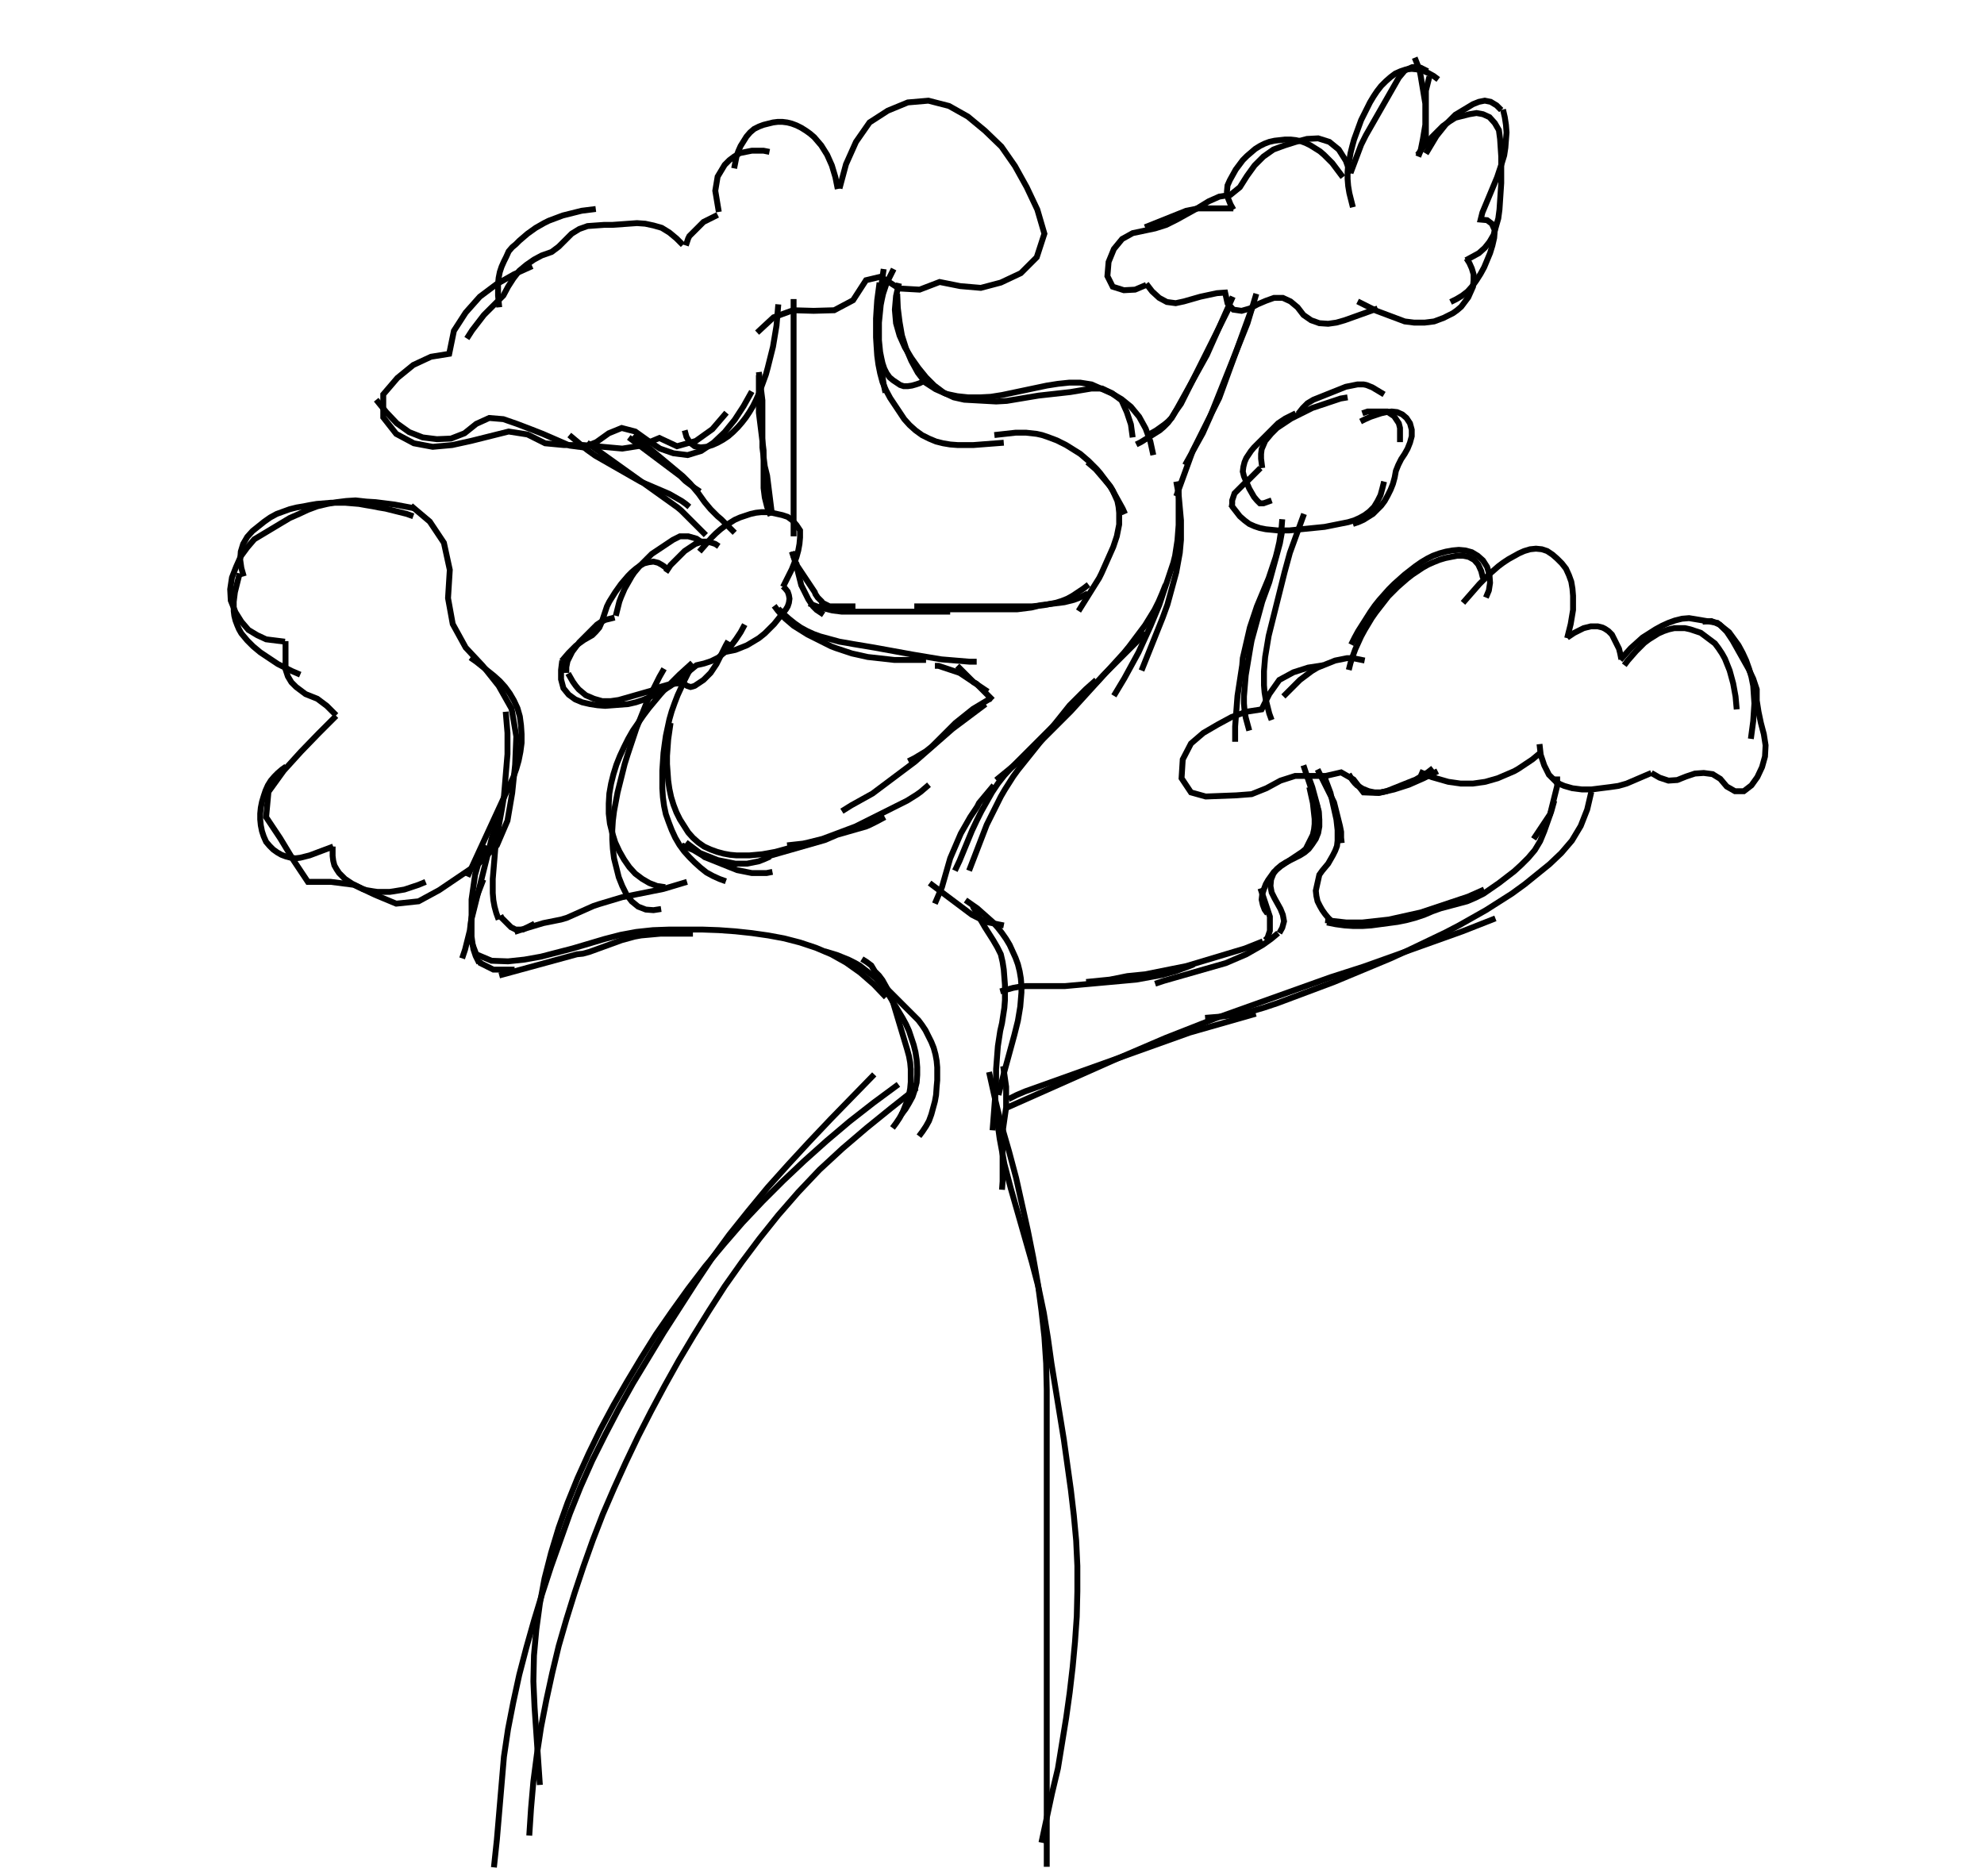 <?xml version="1.0" encoding="utf-8"?>
<!-- Generator: Adobe Illustrator 26.3.1, SVG Export Plug-In . SVG Version: 6.00 Build 0)  -->
<svg version="1.1" id="SvgjsSvg1001" xmlns:svgjs="http://svgjs.com/svgjs"
	 xmlns="http://www.w3.org/2000/svg" xmlns:xlink="http://www.w3.org/1999/xlink" x="0px" y="0px" viewBox="0 0 337 318.6"
	 style="enable-background:new 0 0 337 318.6;" xml:space="preserve">
<style type="text/css">
	.st0{fill:none;stroke:#000000;}
</style>
<path id="SvgjsPath1008" class="st0" d="M168,182.1l1,4.5l1.1,4.5l1.3,4.5l1.2,4.5l1,4.5l1,4.5l0.9,4.5l0.8,4.5l0.6,4.5l0.5,4.5
	l0.3,4.5l0.1,4.5l0,4.5v4.5v4.5v4.5v4.5v4.5v4.5v4.5v4.5v4.5v4.5v4.5v4.5v4.5v4.5v4.5v4.5v4.5"/>
<path id="SvgjsPath1009" class="st0" d="M168.9,184.8l0.3,4.3l0.6,4.3l0.8,4.3l1.1,4.2l1.2,4.2l1.2,4.2l1.2,4.2l1.1,4.2l0.9,4.3
	l0.7,4.3l0.6,4.3l0.7,4.3l0.7,4.3l0.7,4.3l0.6,4.3l0.6,4.3l0.5,4.3l0.4,4.3l0.2,4.3l0,4.3l-0.1,4.3l-0.3,4.3l-0.4,4.3l-0.5,4.3
	l-0.6,4.3l-0.7,4.3l-0.7,4.3l-1,4.2l-0.9,4.2l-0.9,4.2"/>
<path id="SvgjsPath1010" class="st0" d="M170.4,181.1l0.1,0.7l0.1,0.7l0.1,0.7l0.1,0.7l0.1,0.7l0,0.7l0,0.7l0,0.7l0,0.7l0,0.7
	l-0.1,0.7l-0.1,0.7l-0.1,0.7l-0.1,0.7l-0.1,0.7l-0.1,0.7l0,0.7l0,0.7l0,0.7l0,0.7l0,0.7l0,0.7l0,0.7l0,0.7l0,0.7l0,0.7l0,0.7l0,0.7
	l-0.1,1.4"/>
<path id="SvgjsPath1011" class="st0" d="M164,152.9l1,0.7l1,0.7l0.9,0.8l0.9,0.8l0.9,0.8l0.8,0.9l0.7,0.9l0.7,1l0.6,1l0.5,1.1
	l0.5,1.1l0.4,1.1l0.3,1.2l0.2,1.2l0.1,1.2l0,1.2l-0.1,1.2l-0.1,1.2l-0.2,1.2l-0.2,1.2l-0.3,1.2l-0.3,1.2l-0.3,1.1l-0.3,1.1l-0.3,1.1
	l-0.3,1.1l-0.3,1.1l-0.3,1.1l-0.3,1.2l-0.3,1.2l-0.3,1.2"/>
<path id="SvgjsPath1012" class="st0" d="M165.2,153.9l0.7,1.2l0.7,1.2l0.7,1.2l0.7,1.1l0.7,1.1l0.7,1.2l0.6,1.2l0.3,1.3l0.2,1.3
	l0.1,1.3l0.1,1.3l0,1.3l0,1.3l-0.1,1.3l-0.2,1.3l-0.2,1.3l-0.3,1.3l-0.2,1.3l-0.2,1.3l-0.1,1.3l-0.1,1.3l-0.1,1.3l0,1.3l0,1.3
	l-0.1,1.3l-0.1,1.3l-0.1,1.3l-0.1,1.3l-0.1,1.3l-0.1,1.3"/>
<path id="SvgjsPath1013" class="st0" d="M157.9,150l0.4,0.3l0.4,0.3l0.4,0.3l0.4,0.3l0.4,0.3l0.4,0.3l0.4,0.3l0.4,0.3l0.4,0.3
	l0.4,0.3l0.4,0.3l0.4,0.3l0.4,0.3l0.4,0.3l0.4,0.3l0.4,0.3l0.4,0.3l0.4,0.3l0.4,0.2l0.4,0.2l0.4,0.2l0.4,0.2l0.4,0.2l0.4,0.2
	l0.5,0.1l0.5,0.1l0.5,0.1l0.5,0.1l0.5,0.1l0.5,0.1"/>
<path id="SvgjsPath1014" class="st0" d="M171.3,186.7l1.4-0.7l1.4-0.6l1.4-0.5l1.4-0.5l1.4-0.5l1.4-0.5l1.4-0.5l1.4-0.5l1.4-0.5
	l1.4-0.5l1.4-0.5l1.4-0.5l1.4-0.5l1.4-0.5l1.4-0.5l1.4-0.5l1.4-0.5l1.4-0.5l1.4-0.5l1.4-0.5l1.4-0.5l1.4-0.5l1.4-0.4l1.4-0.4
	l1.4-0.4l1.4-0.4l1.4-0.4l1.4-0.4l1.4-0.4l1.4-0.4"/>
<path id="SvgjsPath1015" class="st0" d="M170.7,188.3l2.7-1.2l2.7-1.2l2.7-1.2l2.7-1.2l2.7-1.2l2.7-1.2l2.7-1.2l2.8-1.2l2.8-1.2
	l2.8-1.2l2.8-1.1l2.8-1.1l2.8-1.1l2.8-1l2.8-1l2.8-1l2.8-1l2.8-1l2.8-1l2.8-1l2.8-0.9l2.8-0.9l2.8-1l2.8-1l2.8-1l2.8-1l2.8-1l2.8-1
	l2.8-1.1l2.8-1.1"/>
<path id="SvgjsPath1016" class="st0" d="M204.7,172.9l2.5-0.2l2.5-0.3l2.5-0.5l2.4-0.7l2.4-0.8l2.4-0.9l2.4-0.9l2.4-0.9l2.4-0.9
	l2.4-1l2.4-1l2.4-1l2.4-1l2.4-1.1l2.3-1.1l2.3-1.1l2.3-1.1l2.3-1.2l2.3-1.3l2.3-1.3l2.2-1.4l2.2-1.4l2.2-1.6l2.1-1.7l2.1-1.7l2-1.9
	l1.8-2.1l1.5-2.5l1.1-2.8l0.7-3"/>
<path id="SvgjsPath1017" class="st0" d="M214.1,150.9l0.1,0.3l0.1,0.3l0.1,0.3l0.1,0.3l0.1,0.3l0.1,0.3l0.1,0.3l0.1,0.3l0.1,0.3
	l0.1,0.3l0.1,0.3l0.1,0.3l0.1,0.3l0.1,0.3l0.1,0.3l0.1,0.3l0,0.3l0,0.3l0,0.3l0,0.3l0,0.3l0,0.3l0,0.3l0,0.3l-0.1,0.3l-0.1,0.3
	l-0.1,0.3l-0.1,0.3l-0.4,0.4"/>
<path id="SvgjsPath1018" class="st0" d="M217.1,158.5l-0.6,0.5l-0.6,0.5l-0.7,0.5l-0.7,0.5l-0.7,0.4l-0.7,0.4l-0.7,0.4l-0.7,0.4
	l-0.7,0.3l-0.7,0.3l-0.7,0.3l-0.7,0.3l-0.7,0.3l-0.7,0.2l-0.7,0.2l-0.7,0.2l-0.7,0.2l-0.7,0.2l-0.7,0.2l-0.7,0.2l-0.7,0.2l-0.7,0.2
	l-0.7,0.2l-0.7,0.2l-0.7,0.2l-0.7,0.2l-0.7,0.2l-0.7,0.2l-1.5,0.5"/>
<path id="SvgjsPath1019" class="st0" d="M214.5,159.9l-1,0.4l-1,0.4l-1,0.4l-1,0.3l-1,0.3l-1,0.3l-1,0.3l-1,0.3l-1,0.3l-1,0.3
	l-1,0.3l-1,0.3l-1,0.3l-1,0.2l-1,0.2l-1,0.2l-1,0.2l-1,0.2l-1,0.2l-1,0.2l-1,0.1l-1,0.1l-1,0.1l-1,0.2l-1,0.2l-1,0.2l-1,0.1l-1,0.1
	l-1,0.1l-1,0.1"/>
<path id="SvgjsPath1020" class="st0" d="M202.8,163.8l-1,0.4l-1.1,0.4l-1.1,0.4l-1.1,0.3l-1.1,0.3l-1.1,0.2l-1.1,0.2l-1.1,0.2
	l-1.1,0.2l-1.1,0.1l-1.1,0.1l-1.1,0.1l-1.1,0.1l-1.1,0.1l-1.1,0.1l-1.1,0.1l-1.1,0.1l-1.1,0.1l-1.1,0.1l-1.1,0.1l-1.1,0l-1.1,0
	l-1.1,0l-1.1,0l-1.1,0l-1.1,0l-1.1,0.1l-1.1,0.2l-1.1,0.3l-1.1,0.3"/>
<path id="SvgjsPath1021" class="st0" d="M222.4,133.7l0.2,0.9l0.2,0.9l0.2,0.9l0.1,0.9l0.1,0.9l0.1,0.9l0,0.9l-0.1,0.9l-0.2,0.9
	l-0.4,0.8l-0.4,0.8l-0.4,0.8l-0.6,0.5l-0.6,0.4l-0.6,0.4l-0.6,0.4l-0.6,0.4l-0.6,0.4l-0.6,0.4l-0.6,0.5l-0.6,0.5l-0.5,0.7l-0.5,0.7
	l-0.4,0.7l-0.3,0.8l-0.3,0.9l-0.1,0.9l0.2,0.9l0.3,0.8l0.5,0.7"/>
<path id="SvgjsPath1022" class="st0" d="M222.1,131.6l0.4,1l0.4,1.1l0.3,1.1l0.3,1.1l0.3,1.1l0.2,1.1l0.1,1.1l0,1.2l-0.2,1.1l-0.4,1
	l-0.6,0.9l-0.6,0.8l-0.7,0.6l-0.8,0.5l-0.8,0.4l-0.8,0.4l-0.8,0.4l-0.8,0.5l-0.7,0.6l-0.6,0.8l-0.4,1l-0.1,1.1l0.2,1.1l0.5,1
	l0.5,0.9l0.5,0.9l0.4,1l0.2,1.1l-0.3,1.1l-0.5,0.9"/>
<path id="SvgjsPath1023" class="st0" d="M221.4,130l0.1,0.3l0.1,0.3l0.1,0.3l0.1,0.3l0.1,0.3l0.1,0.3l0.1,0.3l0.1,0.3l0.1,0.3
	l0.1,0.3l0.1,0.3l0.1,0.3l0.1,0.3l0.1,0.3l0.1,0.3l0.1,0.3l0.1,0.3l0.1,0.3l0.1,0.3l0.1,0.3l0.1,0.3l0.1,0.3l0.1,0.3l0.1,0.3
	l0.1,0.3l0.1,0.3l0,0.3l0,0.3l0,0.3l0,0.3"/>
<path id="SvgjsPath1024" class="st0" d="M241.1,131.1l0.7,0.3l0.7,0.3l0.7,0.3l0.7,0.2l0.7,0.2l0.7,0.2l0.7,0.2l0.7,0.1l0.7,0.1
	l0.7,0.1l0.7,0l0.7,0l0.7,0l0.7-0.1l0.7-0.1l0.7-0.1l0.7-0.2l0.7-0.2l0.7-0.2l0.7-0.3l0.7-0.3l0.7-0.3l0.7-0.3l0.7-0.4l0.6-0.4
	l0.6-0.4l0.6-0.4l0.6-0.4l0.6-0.5l0.6-0.5"/>
<path id="SvgjsPath1025" class="st0" d="M231.8,112.2l-0.5-0.1l-0.5-0.1l-0.5-0.1l-0.5-0.1l-0.5,0l-0.5,0l-0.5,0.1l-0.5,0.1
	l-0.5,0.1l-0.5,0.1l-0.5,0.2l-0.5,0.2l-0.5,0.2l-0.5,0.2l-0.5,0.2l-0.5,0.2l-0.5,0.3l-0.5,0.3l-0.4,0.3l-0.4,0.3l-0.4,0.3l-0.4,0.3
	l-0.4,0.3l-0.4,0.4l-0.4,0.4l-0.4,0.4l-0.4,0.4l-0.4,0.4l-0.8,0.8"/>
<path id="SvgjsPath1026" class="st0" d="M224.8,113l-2.6,0.4l-2.5,0.8l-2.4,1.3l-1.7,2.4l-1.3,2.6l-2.6,0.4l-2.5,0.9l-2.4,1.3
	l-2.4,1.4l-2.1,1.8l-1.4,2.7l-0.2,3.2l1.6,2.4l2.5,0.7l2.6-0.1l2.6-0.1l2.6-0.2l2.5-1l2.4-1.3l2.5-0.8l2.6,0l2.6,0l2.6-0.6l2.1,1.2
	l1.7,2.2l2.6,0.1l2.6-0.6l2.5-0.8l2.5-1.1l2.4-1.2"/>
<path id="SvgjsPath1027" class="st0" d="M229.1,131.5l0.3,0.5l0.3,0.5l0.4,0.5l0.4,0.4l0.5,0.3l0.5,0.3l0.5,0.2l0.5,0.2l0.5,0.1
	l0.5,0.1l0.5,0l0.5,0l0.5-0.1l0.5-0.1l0.5-0.2l0.5-0.2l0.5-0.2l0.5-0.2l0.5-0.2l0.5-0.2l0.5-0.2l0.5-0.2l0.5-0.2l0.5-0.2l0.5-0.3
	l0.5-0.3l0.5-0.3l0.5-0.3l0.9-0.7"/>
<path id="SvgjsPath1028" class="st0" d="M229.1,113.8l0.3-1.2l0.4-1.2l0.4-1.1l0.5-1.1l0.5-1.1l0.6-1.1l0.6-1l0.6-1l0.7-1l0.7-0.9
	l0.7-0.9l0.7-0.9l0.8-0.8l0.8-0.8l0.8-0.7l0.8-0.7l0.9-0.7l0.9-0.6l0.9-0.6l0.9-0.5l0.9-0.4l1-0.4l1-0.3l1-0.2l1-0.2l1,0l1,0.2
	l0.9,0.5l0.7,0.8l0.5,1.1l0.3,1.2"/>
<path id="SvgjsPath1029" class="st0" d="M229.5,109.5l0.6-1.2l0.6-1.1l0.7-1.1l0.7-1.1l0.7-1.1l0.7-1l0.8-1l0.8-0.9l0.8-0.9l0.9-0.9
	l0.9-0.8l0.9-0.8l0.9-0.7l0.9-0.7l1-0.7l1-0.6l1-0.5l1.1-0.4l1.1-0.3l1.1-0.2l1.1-0.1l1.1,0.1l1.1,0.3l1,0.6l0.9,0.8l0.7,1.1
	l0.4,1.3l0.1,1.4l-0.2,1.3l-0.5,1.2"/>
<path id="SvgjsPath1030" class="st0" d="M248.5,102.4l0.7-0.8l0.7-0.8l0.7-0.8l0.7-0.8l0.8-0.8l0.8-0.8l0.8-0.7l0.8-0.7l0.8-0.6
	l0.9-0.6l0.9-0.5l0.9-0.5l0.9-0.4l1-0.3l1-0.1l1,0.1l0.9,0.3l0.9,0.6l0.8,0.7l0.8,0.8l0.7,0.9l0.5,1.1l0.4,1.1l0.2,1.2l0.1,1.2
	l0,1.2l0,1.2l-0.2,1.2l-0.2,1.2l-0.3,1.2l-0.3,1.2"/>
<path id="SvgjsPath1031" class="st0" d="M266.2,108.3l0.3-0.2l0.3-0.2l0.3-0.2l0.3-0.2l0.4-0.2l0.4-0.2l0.4-0.2l0.4-0.2l0.4-0.1
	l0.4-0.1l0.4-0.1l0.4,0l0.4,0l0.4,0l0.4,0.1l0.4,0.1l0.4,0.2l0.3,0.2l0.3,0.2l0.3,0.3l0.3,0.3l0.2,0.4l0.2,0.4l0.2,0.4l0.2,0.4
	l0.2,0.4l0.2,0.4l0.1,0.4l0.1,0.4l0.1,0.5l0.1,0.5"/>
<path id="SvgjsPath1032" class="st0" d="M275.2,112.1l0.9-1l0.9-1l1-0.9l1-0.9l1.1-0.7l1.1-0.7l1.1-0.6l1.1-0.5l1.1-0.4l1.2-0.3
	l1.2-0.1l1.2,0.2l1.2,0.2l1.2,0.2l1.2,0.2l1,0.8l1,0.8l0.8,1.1l0.8,1.1l0.7,1.3l0.6,1.3l0.5,1.4l0.4,1.4l0.3,1.5l0.1,1.5l0.1,1.5
	l-0.1,1.5l-0.1,1.5l-0.2,1.5l-0.2,1.5"/>
<path id="SvgjsPath1033" class="st0" d="M280.5,131.3l1.4,0.8l1.5,0.5l1.5-0.1l1.5-0.6l1.5-0.5l1.5-0.1l1.5,0.2l1.3,0.8l1.1,1.3
	l1.4,0.8l1.5,0l1.3-1l1-1.4l0.8-1.7l0.5-1.8l0.1-1.9l-0.3-1.9l-0.5-1.9l-0.4-1.9l-0.3-1.9l0-1.9l-0.6-1.8l-0.8-1.7l-0.9-1.6
	l-0.9-1.6l-0.9-1.6l-1-1.5l-1.2-1.2l-1.4-0.6l-1.5,0.1"/>
<path id="SvgjsPath1034" class="st0" d="M275.9,113l0.6-0.8l0.7-0.8l0.7-0.8l0.7-0.7l0.7-0.7l0.8-0.6l0.8-0.5l0.8-0.5l0.9-0.4
	l0.9-0.3l0.9-0.2l0.9,0l0.9,0l0.9,0.2l0.9,0.3l0.9,0.3l0.8,0.6l0.8,0.6l0.8,0.6l0.6,0.8l0.6,0.9l0.5,0.9l0.4,1l0.4,1l0.3,1.1
	l0.3,1.1l0.2,1.1l0.2,1.1l0.1,1.1l0.1,1.1"/>
<path id="SvgjsPath1035" class="st0" d="M261.5,126.4l0.1,0.9l0.1,0.9l0.3,0.9l0.3,0.9l0.4,0.8l0.4,0.8l0.6,0.6l0.6,0.6l0.7,0.4
	l0.7,0.3l0.7,0.2l0.7,0.2l0.8,0.1l0.8,0.1l0.8,0l0.8,0l0.8-0.1l0.8-0.1l0.8-0.1l0.8-0.1l0.7-0.1l0.7-0.1l0.7-0.2l0.7-0.2l0.7-0.3
	l0.7-0.3l0.7-0.3l0.7-0.3l1.4-0.6"/>
<path id="SvgjsPath1036" class="st0" d="M223.8,130.7l0.2,0.4l0.2,0.4l0.2,0.4l0.2,0.4l0.2,0.4l0.2,0.4l0.2,0.4l0.2,0.4l0.2,0.4
	l0.2,0.4l0.2,0.4l0.2,0.4l0.2,0.4l0.2,0.4l0.1,0.4l0.1,0.4l0.1,0.4l0.1,0.4l0.1,0.4l0.1,0.4l0.1,0.4l0.1,0.4l0.1,0.4l0.1,0.4
	l0.1,0.5l0.1,0.5l0,0.5l0,0.5l0.1,0.9"/>
<path id="SvgjsPath1037" class="st0" d="M225.1,132.3l0.3,0.8l0.3,0.8l0.3,0.8l0.2,0.9l0.2,0.9l0.2,0.9l0.2,0.9l0.2,0.9l0.1,0.9
	l0.1,0.9l0,0.9l0,0.9l-0.1,0.9l-0.3,0.8l-0.4,0.8L226,146l-0.4,0.7l-0.5,0.6l-0.5,0.6l-0.5,0.7l-0.2,0.9l-0.2,0.9l-0.2,0.9l0.1,0.9
	l0.2,0.9l0.4,0.8l0.4,0.7l0.5,0.7l0.5,0.6l0.6,0.6"/>
<path id="SvgjsPath1038" class="st0" d="M225.1,156.3l0.9,0.1l0.9,0.1l0.9,0.1l0.9,0.1l0.9,0l0.9,0l0.9,0l0.9-0.1l0.9-0.1l0.9-0.1
	l0.9-0.1l0.9-0.1l0.9-0.2l0.9-0.2l0.9-0.2l0.9-0.2l0.9-0.2l0.9-0.2l0.9-0.3l0.9-0.3l0.9-0.3l0.9-0.3l0.9-0.3l0.9-0.3l0.9-0.3
	l0.9-0.3l0.9-0.3l0.9-0.4l0.9-0.4l0.9-0.4"/>
<path id="SvgjsPath1039" class="st0" d="M225.4,156.7l1.5,0.3l1.5,0.2l1.5,0.1l1.5,0l1.5-0.1l1.5-0.2l1.5-0.2l1.5-0.2l1.5-0.3
	l1.5-0.4l1.5-0.5l1.4-0.6l1.4-0.5l1.5-0.4l1.5-0.4l1.5-0.4l1.4-0.6l1.4-0.7l1.3-0.9l1.3-0.9l1.3-1l1.3-1l1.2-1.1l1.2-1.2l1.1-1.3
	l0.9-1.5l0.7-1.7l0.6-1.7l0.6-1.7l0.5-1.8"/>
<path id="SvgjsPath1040" class="st0" d="M264.5,131.9l0,0.4l0,0.4l0,0.4l0,0.4l-0.1,0.4l-0.1,0.4l-0.1,0.4l-0.1,0.4l-0.1,0.4
	l-0.1,0.4l-0.1,0.4l-0.1,0.4l-0.1,0.4l-0.1,0.4l-0.1,0.4l-0.1,0.4l-0.2,0.3l-0.2,0.3l-0.2,0.3l-0.2,0.3l-0.2,0.3l-0.2,0.3l-0.2,0.3
	l-0.2,0.3l-0.2,0.3l-0.2,0.3l-0.2,0.3l-0.2,0.3l-0.4,0.6"/>
<path id="SvgjsPath1041" class="st0" d="M121.9,36.5l-0.2,0.1l-0.2,0.1l-0.2,0.1l-0.2,0.1l-0.2,0.1l-0.2,0.1l-0.2,0.1l-0.2,0.1
	l-0.2,0.1l-0.2,0.1l-0.2,0.1l-0.2,0.1l-0.2,0.2l-0.2,0.2l-0.2,0.2l-0.2,0.2l-0.2,0.2l-0.2,0.2l-0.2,0.2l-0.2,0.2l-0.2,0.2l-0.2,0.2
	l-0.2,0.2l-0.2,0.2l-0.1,0.2l-0.1,0.2l-0.1,0.3l-0.1,0.3l-0.1,0.3l-0.1,0.3"/>
<path id="SvgjsPath1042" class="st0" d="M124.7,28.6l0.2-1l0.2-1l0.3-0.9l0.4-0.9l0.5-0.8l0.5-0.8l0.6-0.7l0.7-0.6l0.8-0.4l0.8-0.3
	l0.8-0.2l0.8-0.2l0.8-0.1l0.8,0l0.8,0.1l0.8,0.2l0.8,0.3l0.8,0.4l0.8,0.5l0.7,0.5l0.7,0.6l0.6,0.7l0.6,0.7l0.5,0.8l0.5,0.8l0.4,0.9
	l0.4,0.9l0.3,1l0.3,1l0.2,1l0.2,1"/>
<path id="SvgjsPath1043" class="st0" d="M130.7,25.8l-0.5-0.1l-0.5-0.1l-0.5,0l-0.5,0l-0.5,0l-0.5,0l-0.5,0.1l-0.5,0.1l-0.5,0.1
	l-0.5,0.1l-0.5,0.3l-0.5,0.3l-0.4,0.3l-0.4,0.3l-0.4,0.4l-0.4,0.4l-0.3,0.5l-0.3,0.5l-0.3,0.5l-0.3,0.5l-0.1,0.6l-0.1,0.6l-0.1,0.6
	l-0.1,0.6l0.1,0.6l0.1,0.6l0.1,0.6l0.1,0.6l0.2,1.2"/>
<path id="SvgjsPath1044" class="st0" d="M142.6,32l1.1-4.1l1.7-3.8l2.3-3.3l3.1-2l3.4-1.4l3.5-0.3l3.5,0.9l3.2,1.8l2.9,2.4l2.8,2.7
	l2.3,3.3l2,3.6l1.8,3.8l1.2,4.1l-1.3,4l-2.7,2.7L170,48l-3.4,0.9l-3.5-0.3l-3.5-0.7l-3.4,1.3l-3.5-0.2l-3.1-2l-2.5,0.6l-2.2,3.4
	l-3.2,1.7l-3.5,0.1l-3.5-0.1l-3.3,1.2l-2.8,2.6"/>
<path id="SvgjsPath1045" class="st0" d="M132.2,51.7l-0.1,1.2l-0.1,1.2l-0.1,1.2l-0.2,1.2l-0.2,1.2l-0.2,1.2l-0.3,1.2l-0.3,1.2
	l-0.3,1.2l-0.3,1.1l-0.4,1.1l-0.4,1.1l-0.4,1.1l-0.5,1.1l-0.5,1l-0.6,1l-0.6,0.9l-0.7,0.9l-0.7,0.8l-0.8,0.8l-0.8,0.7l-0.9,0.6
	l-0.9,0.5l-0.9,0.4l-1,0.3l-1,0.1l-1-0.2l-0.8-0.6l-0.6-1l-0.3-1.1"/>
<path id="SvgjsPath1046" class="st0" d="M127.7,66.5l-1.4,2.5l-1.5,2.3l-1.7,2.1l-1.9,1.8l-2.1,1.4l-2.3,0.7l-2.4-0.3l-2.3-0.8
	l-2.1-1.4l-2.1-1.5l-2.3-0.6l-2.2,0.9l-2.1,1.5l-2.2,0.9l-2.3-0.3l-2.3-1l-2.3-1l-2.3-0.9L87.8,72l-2.3-0.8L83.1,71l-2.2,1l-2,1.6
	l-2.3,0.9l-2.4,0.1l-2.4-0.3l-2.3-0.9l-2.1-1.5L65.6,70l-1.7-2.1"/>
<path id="SvgjsPath1047" class="st0" d="M116,41.6l-1.1-1.1l-1.2-1l-1.3-0.8l-1.4-0.4l-1.4-0.3l-1.4-0.1l-1.4,0.1l-1.4,0.1l-1.4,0.1
	l-1.4,0l-1.4,0.1l-1.4,0.1l-1.4,0.5l-1.3,0.8l-1.1,1.1l-1.1,1.1l-1.2,0.9L92,43.4l-1.3,0.7L89.4,45l-1.2,1l-1,1.3l-0.9,1.4l-0.8,1.5
	l-1.1,1.1l-1.1,1.1l-1.1,1.1l-1,1.3l-1,1.3l-0.9,1.4"/>
<path id="SvgjsPath1048" class="st0" d="M101.2,35.5l-0.8,0.1l-0.8,0.1l-0.8,0.1L98,36l-0.8,0.2l-0.8,0.2l-0.8,0.2l-0.8,0.3
	l-0.8,0.3l-0.8,0.3l-0.8,0.4l-0.7,0.4L91,38.7l-0.7,0.5l-0.7,0.5l-0.7,0.6l-0.7,0.6l-0.6,0.6L87,42l-0.6,0.7L86,43.6l-0.4,0.8
	l-0.4,0.9l-0.3,0.9l-0.2,1l-0.1,1l0,1l0,1l0.1,1l0.1,1"/>
<path id="SvgjsPath1049" class="st0" d="M90.4,45.2l-3.1,1.4l-3,1.7l-2.8,2.1l-2.4,2.7l-2,3.1l-0.8,3.9l-3.1,0.5L70.2,62l-2.7,2.2
	L65.1,67l0,3.9l2.2,2.8l3,1.6l3.2,0.6l3.3-0.3l3.2-0.7l3.2-0.8l3.2-0.8l3.2,0.5l3,1.5l3.2,0.3l3.3,0l3.3,0.3l3.3,0.3l3.2-0.5
	l3.1-1.3l3,1.4l3.2-0.9l2.8-2l2.4-2.8"/>
<path id="SvgjsPath1050" class="st0" d="M242.5,12.1l-0.6-0.3l-0.6-0.3l-0.7-0.1l-0.7,0l-0.7,0.3l-0.6,0.3l-0.5,0.6l-0.5,0.6
	l-0.4,0.7l-0.4,0.7l-0.4,0.7l-0.4,0.7l-0.4,0.7l-0.4,0.7l-0.4,0.7l-0.4,0.7l-0.4,0.7l-0.4,0.7l-0.4,0.7l-0.4,0.7l-0.4,0.7l-0.4,0.7
	l-0.4,0.8l-0.4,0.8l-0.3,0.8l-0.3,0.8l-0.3,0.8l-0.3,0.8l-0.3,0.8l-0.3,0.8"/>
<path id="SvgjsPath1051" class="st0" d="M244.3,13.5l-0.8-0.6l-0.9-0.5l-0.9-0.4l-0.9-0.2l-1-0.1l-1,0.1l-0.9,0.3l-0.9,0.4l-0.8,0.6
	l-0.8,0.7l-0.8,0.8l-0.7,0.9l-0.6,0.9l-0.6,1l-0.5,1l-0.5,1l-0.5,1l-0.4,1.1l-0.4,1.1l-0.4,1.1l-0.3,1.1l-0.3,1.2l-0.2,1.2L229,28
	l-0.1,1.2l0,1.2l0.1,1.2l0.2,1.2l0.3,1.2l0.3,1.2"/>
<path id="SvgjsPath1052" class="st0" d="M242.8,13l-0.1,0.4l-0.1,0.4l-0.1,0.4l-0.1,0.4l-0.1,0.4l-0.1,0.4l0,0.4l0,0.4l0,0.4l0,0.4
	l0,0.4l0,0.4l0,0.4l0,0.4l0,0.4l0,0.4l0,0.4l0,0.4l0,0.4l0,0.4l0,0.4l0,0.4l0,0.4l0,0.4l0,0.4l0,0.4l0,0.4l0,0.4l0,0.4l0,0.4"/>
<path id="SvgjsPath1053" class="st0" d="M240.3,9.8l0.2,0.5l0.2,0.5l0.2,0.5l0.2,0.5l0.1,0.5l0.1,0.5l0.1,0.6l0.1,0.6l0.1,0.6
	l0.1,0.6l0.1,0.6l0.1,0.6l0.1,0.6l0.1,0.6l0,0.6l0,0.6l0,0.6l0,0.6l0,0.6l0,0.6l-0.1,0.6l-0.1,0.6l-0.1,0.6l-0.1,0.6l-0.1,0.5
	l-0.1,0.5l-0.1,0.5l-0.1,0.5l-0.2,0.5l-0.2,0.5"/>
<path id="SvgjsPath1054" class="st0" d="M194.7,48.2l1,1.3l1.2,1.1l1.3,0.7l1.5,0.2l1.4-0.3l1.4-0.4l1.4-0.4l1.4-0.3l1.4-0.3
	l1.4-0.1l0.4,1.8l1,1.1l1.4,0.2l1.4-0.4l1.3-0.7l1.4-0.6l1.4-0.5l1.5,0l1.3,0.6l1.2,1l1,1.3l1.3,0.9l1.4,0.5l1.5,0.1l1.4-0.2
	l1.4-0.4l1.4-0.5l1.4-0.5l1.4-0.5l1.4-0.5"/>
<path id="SvgjsPath1055" class="st0" d="M228.1,30.1l-0.6-0.8l-0.6-0.8l-0.6-0.8l-0.7-0.7l-0.7-0.7l-0.7-0.6l-0.8-0.5l-0.8-0.5
	l-0.8-0.4l-0.8-0.3l-0.9-0.2l-0.9-0.1l-0.9,0l-0.9,0.1l-0.9,0.1l-0.9,0.2l-0.8,0.3l-0.8,0.4l-0.8,0.5l-0.7,0.6l-0.7,0.6l-0.7,0.7
	l-0.6,0.8l-0.6,0.8l-0.5,0.9l-0.5,0.9l-0.4,0.9l-0.1,1.1l0.2,1.1l0.4,1l0.5,0.9"/>
<path id="SvgjsPath1056" class="st0" d="M229.4,29.5l-0.8-2.2l-1.2-1.9l-1.6-1.3l-1.9-0.6l-1.9,0.1l-1.9,0.5l-1.9,0.6l-1.9,0.7
	l-1.7,1.2l-1.5,1.5l-1.3,1.8l-1.2,1.9l-1.6,1.3l-1.9,0.3l-1.8,0.8l-1.8,1.1l-1.8,1l-1.8,1l-1.8,0.9l-1.9,0.6l-1.9,0.4l-1.9,0.4
	l-1.8,1l-1.4,1.7l-0.9,2.2l-0.2,2.4l0.9,1.8l1.9,0.6l1.9-0.1l1.9-0.8"/>
<path id="SvgjsPath1057" class="st0" d="M209.5,35.4l-0.5,0l-0.5,0l-0.5,0l-0.5,0l-0.5,0l-0.5,0l-0.5,0l-0.5,0l-0.5,0l-0.5,0l-0.5,0
	l-0.5,0l-0.5,0.1l-0.5,0.1l-0.5,0.1l-0.5,0.1l-0.5,0.2l-0.5,0.2l-0.5,0.2l-0.5,0.2l-0.5,0.2l-0.5,0.2l-0.5,0.2l-0.5,0.2l-0.5,0.2
	l-0.5,0.2l-0.5,0.2l-0.5,0.2l-0.5,0.2l-0.5,0.2"/>
<path id="SvgjsPath1058" class="st0" d="M242.2,26.1l0.3-0.5l0.3-0.5l0.3-0.5l0.3-0.5l0.3-0.5l0.3-0.5l0.4-0.5l0.4-0.5l0.4-0.5
	l0.4-0.5l0.4-0.4l0.4-0.4l0.4-0.4l0.4-0.4l0.5-0.3l0.5-0.3l0.5-0.3l0.5-0.3l0.5-0.3l0.5-0.3l0.5-0.2l0.5-0.2l0.5-0.1l0.5-0.1
	l0.5,0.1l0.5,0.1l0.5,0.3l0.5,0.3l0.4,0.4l0.4,0.4"/>
<path id="SvgjsPath1059" class="st0" d="M240.8,26.3l0.8-1.1l0.8-1l0.9-1l0.9-0.9l0.9-0.9l1-0.7l1.1-0.7l1.2-0.3l1.2-0.3l1.2-0.2
	l1.1,0.2l1.1,0.5l0.9,1l0.7,1.2l0.2,1.5l0.1,1.5l0.1,1.5l0,1.5l0,1.5l0,1.5l-0.1,1.5l-0.1,1.5l-0.1,1.5l-0.2,1.5l-0.4,1.4l-0.4,1.4
	l-0.7,1.2l-0.8,1l-1,0.9l-1.1,0.6l-1.1,0.6"/>
<path id="SvgjsPath1060" class="st0" d="M255.3,18.6l0.3,1.3l0.2,1.3l0.1,1.3l-0.1,1.3l-0.1,1.3l-0.2,1.3l-0.4,1.3l-0.4,1.2
	l-0.4,1.2l-0.5,1.2l-0.5,1.2l-0.5,1.2l-0.5,1.2l-0.5,1.2l-0.3,1.2l1.1,0.1l0.8,0.6l0.5,1.1l-0.1,1.3l-0.3,1.3l-0.4,1.3l-0.5,1.2
	l-0.5,1.2l-0.6,1.1l-0.7,1.1l-0.7,1l-0.8,0.9l-0.9,0.7l-1,0.6l-1,0.5"/>
<path id="SvgjsPath1061" class="st0" d="M249.1,43.9l0.5,0.8l0.4,0.9l0.3,1l0,1l-0.1,1.1l-0.4,0.9l-0.4,0.9l-0.6,0.8l-0.6,0.8
	l-0.7,0.6l-0.7,0.5l-0.8,0.4l-0.8,0.4l-0.8,0.3l-0.8,0.3l-0.8,0.1l-0.8,0.1l-0.9,0l-0.9,0l-0.8-0.1l-0.8-0.1l-0.8-0.3l-0.8-0.3
	l-0.8-0.3l-0.8-0.3l-0.8-0.3l-0.8-0.3l-0.8-0.4l-0.8-0.4l-0.8-0.4l-0.8-0.4"/>
<path id="SvgjsPath1062" class="st0" d="M231.4,70.2l0.3-0.1l0.3-0.1l0.3-0.1l0.3,0l0.3,0l0.3,0l0.3,0l0.3,0l0.3,0l0.3,0l0.3,0
	l0.3,0l0.3,0l0.3,0l0.3,0.2l0.3,0.2l0.3,0.2l0.3,0.2l0.2,0.3l0.2,0.3l0.2,0.3l0.2,0.3l0.1,0.4l0.1,0.4l0,0.4l0,0.4l0,0.4l0,0.4
	l0,0.8"/>
<path id="SvgjsPath1063" class="st0" d="M209.2,85.9l0.7,0.9l0.7,0.9l0.8,0.7l0.8,0.6l0.9,0.4l0.9,0.3l1,0.2l1,0.1l1,0.1l1,0l1,0
	l1-0.1l1-0.1l1-0.1l1-0.1l1-0.1l1-0.1l1-0.2l1-0.2l1-0.2l1-0.2l1-0.3l0.9-0.4l0.9-0.5l0.8-0.6l0.8-0.8l0.6-1l0.5-1l0.3-1.1l0.3-1.2"
	/>
<path id="SvgjsPath1064" class="st0" d="M231.1,71.6l0.8-0.4l0.9-0.4l0.9-0.3l0.9-0.3l0.9-0.2l0.9-0.1l0.9,0.1l0.9,0.4l0.7,0.6
	l0.6,0.9l0.3,1.1l0,1.1l-0.3,1.1l-0.4,1l-0.5,0.9L238,78l-0.5,1l-0.4,1l-0.2,1.1l-0.3,1.1l-0.4,1l-0.5,1l-0.5,0.9l-0.6,0.8l-0.7,0.7
	l-0.7,0.7l-0.8,0.5l-0.8,0.5l-0.9,0.4l-0.9,0.3"/>
<path id="SvgjsPath1065" class="st0" d="M214.1,79.5l-0.2,0.2l-0.2,0.2l-0.2,0.2l-0.2,0.2l-0.2,0.2l-0.2,0.2l-0.2,0.2l-0.2,0.2
	l-0.2,0.2l-0.2,0.2l-0.2,0.2l-0.2,0.1l-0.2,0.2l-0.2,0.2l-0.2,0.2l-0.2,0.2l-0.2,0.2l-0.2,0.2l-0.2,0.2l-0.2,0.2l-0.2,0.2l-0.2,0.2
	l-0.1,0.3l-0.1,0.3l-0.1,0.3l-0.1,0.3l0,0.3l0,0.3l-0.1,0.6"/>
<path id="SvgjsPath1066" class="st0" d="M209.4,50.4l-0.4,0.9l-0.4,0.9l-0.4,0.9l-0.4,0.9l-0.4,0.9l-0.4,0.9l-0.4,0.9l-0.4,0.9
	l-0.4,0.9l-0.4,0.9l-0.4,0.9l-0.5,0.9l-0.5,0.9l-0.5,0.9l-0.5,0.9l-0.5,0.9l-0.5,0.9l-0.5,0.9l-0.5,0.9l-0.5,0.9l-0.5,0.9l-0.5,0.9
	l-0.5,0.8l-0.6,0.8l-0.7,0.7l-0.7,0.6l-0.8,0.5l-0.8,0.5l-0.8,0.5l-0.8,0.5l-0.8,0.4"/>
<path id="SvgjsPath1067" class="st0" d="M209,51.8l-0.4,0.8l-0.4,0.8l-0.4,0.8l-0.4,0.8l-0.4,0.8l-0.4,0.8l-0.4,0.8l-0.4,0.8
	l-0.4,0.8l-0.4,0.8l-0.4,0.8l-0.4,0.8l-0.4,0.8l-0.4,0.8l-0.4,0.8l-0.4,0.8l-0.4,0.8l-0.4,0.8l-0.4,0.8l-0.4,0.8l-0.4,0.8l-0.5,0.7
	l-0.5,0.7L199,71l-0.6,0.6l-0.6,0.5l-0.7,0.5l-0.7,0.5l-0.7,0.4l-0.7,0.4"/>
<path id="SvgjsPath1068" class="st0" d="M213.4,49.9l-0.3,1l-0.3,1l-0.3,1l-0.3,1l-0.3,1l-0.4,1l-0.4,1l-0.4,1l-0.4,1l-0.4,1l-0.4,1
	l-0.4,1l-0.4,1l-0.4,1l-0.4,1l-0.4,1l-0.4,1l-0.4,1l-0.4,1l-0.4,1l-0.4,1l-0.4,0.9l-0.4,0.9l-0.4,0.9l-0.5,0.9l-0.5,0.9l-0.5,0.9
	l-0.5,0.9l-0.5,0.9l-0.5,0.9"/>
<path id="SvgjsPath1069" class="st0" d="M212.7,52.2l-0.4,1.1l-0.4,1.1l-0.4,1.1l-0.4,1.1l-0.4,1.1l-0.4,1.1l-0.4,1.1l-0.4,1.1
	l-0.4,1.1l-0.4,1.1l-0.4,1.1l-0.4,1.1l-0.4,1.1l-0.4,1.1l-0.5,1l-0.5,1l-0.5,1l-0.5,1l-0.5,1l-0.5,1l-0.5,1l-0.5,1l-0.5,1l-0.4,1.1
	l-0.4,1.1l-0.4,1.1l-0.4,1.1l-0.4,1.1l-0.4,1.1l-0.4,1.1"/>
<path id="SvgjsPath1070" class="st0" d="M56.5,143.8l0,0.8l0,0.8l0.1,0.8l0.2,0.8l0.4,0.7l0.4,0.6l0.5,0.5l0.5,0.5l0.6,0.4l0.6,0.4
	l0.6,0.3l0.6,0.3l0.6,0.3l0.6,0.2l0.6,0.1l0.6,0.1l0.7,0.1l0.7,0l0.7,0l0.7,0l0.7-0.1l0.6-0.1l0.6-0.1l0.6-0.1l0.6-0.2l0.6-0.2
	l0.6-0.2l0.6-0.2l1.2-0.5"/>
<path id="SvgjsPath1071" class="st0" d="M57.1,121.6l-3,3l-3,3.1l-2.9,3.2l-2.6,3.6l-0.4,4.3l2.4,3.6l2.3,3.8l2.4,3.6l3.9,0l3.9,0.5
	l3.6,1.7l3.6,1.5l3.8-0.4l3.5-1.9l3.4-2.3l3.4-2.3l3-3l1.8-4.2l0.8-4.7l0.5-4.8l0.2-4.8l-0.8-4.7l-2.2-3.9l-2.7-3.4l-2.9-3.1l-2.2-4
	l-0.8-4.4l0.3-4.8l-1-4.6L73,88.6l-3.2-2.7"/>
<path id="SvgjsPath1072" class="st0" d="M79.9,111.7l1,0.7l1,0.8l1,0.8l1,0.8l1,0.9l0.9,1l0.8,1.1l0.7,1.2l0.6,1.3l0.4,1.4l0.2,1.5
	l0.1,1.5l0,1.5l-0.2,1.5l-0.3,1.5l-0.4,1.4l-0.5,1.4l-0.6,1.3l-0.6,1.3l-0.6,1.3l-0.6,1.3l-0.6,1.3l-0.6,1.3l-0.6,1.3l-0.6,1.3
	l-0.6,1.3l-0.6,1.3l-0.6,1.3l-0.6,1.3l-0.6,1.3"/>
<path id="SvgjsPath1073" class="st0" d="M48.6,130.2l-0.7,0.5l-0.7,0.6l-0.6,0.6l-0.6,0.7l-0.5,0.8l-0.4,0.9l-0.3,0.9l-0.3,1l-0.2,1
	l-0.1,1l0,1l0.1,1l0.2,1l0.3,0.9l0.4,0.9l0.6,0.7l0.6,0.6l0.7,0.5l0.7,0.4l0.8,0.3l0.8,0.2l0.8,0.1l0.8-0.1l0.8-0.2l0.8-0.2l0.8-0.3
	l0.8-0.3l0.8-0.3l0.8-0.3l0.8-0.3"/>
<path id="SvgjsPath1074" class="st0" d="M48.5,108.9l0,0.6l0,0.6l0,0.6l0,0.6l0,0.6l0,0.6l0,0.6l0,0.6l0.2,0.6l0.2,0.6l0.3,0.5
	l0.3,0.5l0.4,0.4l0.4,0.4l0.4,0.3l0.4,0.3l0.4,0.3l0.4,0.3l0.5,0.2l0.5,0.2l0.5,0.2l0.5,0.2l0.4,0.3l0.4,0.3l0.4,0.3l0.4,0.3
	l0.4,0.4l0.4,0.4l0.4,0.4l0.4,0.4"/>
<path id="SvgjsPath1075" class="st0" d="M70.2,86.3L68.6,86L67,85.7l-1.6-0.2l-1.6-0.2l-1.6-0.1L60.4,85l-1.6,0.1l-1.6,0.2l-1.6,0.3
	L53.9,86l-1.6,0.6l-1.5,0.7L49.2,88l-1.5,0.9l-1.5,0.9l-1.5,0.9l-1.5,0.9l-1.2,1.4l-1.1,1.5l-0.8,1.8l-0.7,1.8l-0.3,2l0.1,1.9
	L40,104l1,1.6l1.2,1.4l1.5,0.9l1.5,0.7l1.6,0.2l1.6,0.2"/>
<path id="SvgjsPath1076" class="st0" d="M70.2,87.7l-1.1-0.4L67.9,87l-1.2-0.3l-1.2-0.3l-1.2-0.2L63.3,86l-1.2-0.2L61,85.6l-1.2-0.1
	l-1.2-0.1l-1.2,0l-1.2,0l-1.2,0.1l-1.2,0.1l-1.2,0.2L51.6,86l-1.2,0.2l-1.2,0.3l-1.1,0.4L47,87.3l-1.1,0.6l-1,0.7l-1,0.8l-1,0.8
	l-0.9,1l-0.7,1.2l-0.4,1.3l-0.1,1.4l0.2,1.4l0.4,1.4"/>
<path id="SvgjsPath1077" class="st0" d="M40.7,97.4l-0.2,0.8L40.3,99l-0.2,0.8l-0.2,0.8l-0.1,0.8l-0.1,0.8l0,0.8l0,0.8l0.1,0.8
	l0.2,0.8l0.3,0.8l0.3,0.7l0.4,0.7l0.5,0.6l0.5,0.6l0.5,0.5l0.5,0.5l0.6,0.5l0.6,0.5l0.6,0.4l0.6,0.4l0.6,0.4l0.6,0.4l0.6,0.4
	l0.6,0.3l0.6,0.3l0.6,0.3l0.6,0.3l0.7,0.3l0.7,0.3"/>
<path id="SvgjsPath1078" class="st0" d="M96.5,114.4l0.4,0.7l0.4,0.7l0.5,0.7l0.5,0.6l0.6,0.5l0.6,0.5l0.7,0.3l0.7,0.3l0.7,0.2
	l0.7,0.2l0.7,0l0.7,0l0.7-0.1l0.7-0.1l0.7-0.2l0.7-0.2l0.7-0.2l0.7-0.2l0.7-0.2l0.7-0.2l0.7-0.2l0.7-0.2l0.7-0.3l0.7-0.3l0.7-0.2
	l0.7-0.2l0.7-0.1l0.7-0.1l1.4-0.1"/>
<path id="SvgjsPath1079" class="st0" d="M95.5,112.2l-0.2,1.6l0,1.6l0.4,1.5l0.9,1.1l1.1,0.8l1.2,0.5l1.3,0.3l1.3,0.2l1.3,0.1
	l1.3-0.1l1.3-0.1l1.3-0.1l1.3-0.3l1.2-0.4l1.2-0.5l1.2-0.6l1.2-0.6l1.1-0.7l1.1-0.8l1.1-0.9l1.1-0.9l1.1-0.9l1.3-0.3l1.2-0.4
	l1.2-0.6l1.1-0.9l1-1l0.9-1.2l0.8-1.2l0.7-1.3"/>
<path id="SvgjsPath1080" class="st0" d="M119.5,92.3l-0.6-0.4l-0.6-0.4l-0.7-0.2l-0.7-0.2l-0.7,0l-0.7,0l-0.6,0.3l-0.6,0.3l-0.6,0.4
	l-0.6,0.4l-0.6,0.4l-0.6,0.4l-0.6,0.4l-0.6,0.4l-0.5,0.5l-0.5,0.5l-0.5,0.5l-0.5,0.5l-0.5,0.6l-0.5,0.6l-0.4,0.6l-0.4,0.7l-0.4,0.7
	l-0.4,0.7l-0.3,0.7l-0.3,0.7l-0.3,0.8l-0.2,0.8l-0.4,1.6"/>
<path id="SvgjsPath1081" class="st0" d="M104.4,104.9L104,105l-0.4,0.1l-0.4,0.1l-0.4,0.1l-0.4,0.2l-0.4,0.2l-0.3,0.2l-0.3,0.2
	l-0.3,0.3l-0.3,0.3l-0.3,0.3l-0.3,0.3l-0.3,0.3l-0.3,0.3l-0.3,0.3l-0.3,0.3l-0.3,0.3l-0.3,0.3l-0.3,0.4l-0.3,0.4l-0.3,0.4l-0.3,0.4
	l-0.2,0.4l-0.2,0.4l-0.2,0.4l-0.2,0.4l-0.1,0.5l-0.1,0.5l0,1"/>
<path id="SvgjsPath1082" class="st0" d="M113.2,96.5l-0.7-0.5l-0.7-0.4l-0.8-0.2l-0.8,0.1l-0.8,0.2l-0.7,0.4l-0.7,0.5l-0.7,0.6
	l-0.6,0.6l-0.6,0.7l-0.6,0.7l-0.5,0.7l-0.5,0.7l-0.5,0.8l-0.5,0.8l-0.4,0.8l-0.3,0.9l-0.3,0.9l-0.3,0.9l-0.4,0.9l-0.6,0.7l-0.6,0.6
	l-0.7,0.4l-0.7,0.4l-0.7,0.5l-0.7,0.5l-0.6,0.6l-0.6,0.6l-0.6,0.7l-0.6,0.7"/>
<path id="SvgjsPath1083" class="st0" d="M116.1,116.1l0.3,0.2l0.3,0.2l0.3,0.1l0.3,0.1l0.4-0.1l0.3-0.1l0.3-0.2l0.3-0.2l0.3-0.2
	l0.3-0.2l0.3-0.2l0.3-0.3l0.3-0.3l0.3-0.3l0.3-0.3l0.2-0.3l0.2-0.3l0.2-0.3l0.2-0.3l0.2-0.3l0.2-0.4l0.2-0.4l0.2-0.4l0.2-0.4
	l0.2-0.4l0.2-0.4l0.2-0.4l0.2-0.4l0.4-0.7"/>
<path id="SvgjsPath1084" class="st0" d="M133,99.6l0.4,0.4l0.4,0.5l0.2,0.6l0.1,0.6l-0.1,0.7l-0.2,0.6l-0.3,0.5l-0.4,0.5l-0.4,0.5
	l-0.4,0.5l-0.4,0.5l-0.4,0.5l-0.4,0.4l-0.4,0.4l-0.4,0.4l-0.4,0.4l-0.5,0.4l-0.5,0.4l-0.5,0.3l-0.5,0.3l-0.5,0.3l-0.5,0.3l-0.5,0.2
	l-0.5,0.2l-0.5,0.2l-0.5,0.2l-0.5,0.1l-0.5,0.1l-0.5,0.1l-0.5,0.1"/>
<path id="SvgjsPath1085" class="st0" d="M118.8,93.7l0.7-0.8l0.7-0.8l0.7-0.8l0.7-0.7l0.8-0.7l0.8-0.6l0.8-0.5l0.8-0.5l0.9-0.4
	l0.9-0.3l0.9-0.3l0.9-0.2l0.9-0.1l0.9,0l0.9,0.1l0.9,0.2l0.9,0.2l0.9,0.3l0.8,0.6l0.7,0.8l0.6,0.9l0,1.2l-0.1,1.1l-0.2,1.1l-0.3,1.1
	l-0.4,1.1l-0.4,1l-0.5,1l-0.5,1l-0.5,1"/>
<path id="SvgjsPath1086" class="st0" d="M122.1,92.8l-0.3-0.2l-0.3-0.2l-0.3-0.1l-0.3-0.1l-0.4-0.1l-0.4-0.1l-0.4,0l-0.4,0l-0.3,0.1
	l-0.3,0.1l-0.3,0.1l-0.3,0.1l-0.3,0.2l-0.3,0.2l-0.3,0.2l-0.3,0.2l-0.3,0.2l-0.3,0.2l-0.3,0.3l-0.3,0.3l-0.3,0.3l-0.3,0.3l-0.3,0.3
	l-0.3,0.3l-0.3,0.3l-0.3,0.3l-0.2,0.3l-0.2,0.3l-0.2,0.3l-0.2,0.3"/>
<path id="SvgjsPath1087" class="st0" d="M151.8,45.7l-0.4,0.8l-0.4,0.8l-0.4,0.8l-0.3,0.9l-0.3,0.9l-0.2,0.9l-0.2,1l-0.1,1l-0.1,1
	l-0.1,1l0,1l0,1l0,1l0.1,1l0.1,1l0.2,1l0.2,0.9l0.3,0.9l0.4,0.8l0.5,0.7l0.6,0.5l0.6,0.4l0.6,0.4l0.6,0.2l0.7,0l0.7-0.1l0.7-0.2
	l0.6-0.2l0.6-0.3l0.6-0.3"/>
<path id="SvgjsPath1088" class="st0" d="M152.4,49.9l0.1,2.4l0.3,2.4l0.4,2.3l0.7,2.2l0.9,2.1l1.1,2l1.3,1.7l1.7,1.1l1.8,0.8
	l1.9,0.4l1.9,0.2l1.9,0l1.9-0.1l1.9-0.3l1.9-0.4l1.9-0.4l1.9-0.4l1.9-0.4l1.9-0.3l1.9-0.2l1.9,0l1.9,0.3L187,66l1.8,0.8l1.7,1
	l1.6,1.3l1.4,1.7l1.1,2l0.8,2.2l0.5,2.3"/>
<path id="SvgjsPath1089" class="st0" d="M152.7,48.1l-0.5,2.2l-0.2,2.3l0.2,2.3l0.6,2.1l0.9,2l1.1,1.8l1.2,1.7l1.3,1.6l1.4,1.4
	l1.6,1.2l1.7,0.8l1.8,0.4l1.8,0.1l1.8,0.1l1.8,0.1l1.8-0.1l1.8-0.3l1.8-0.3l1.8-0.3l1.8-0.2l1.8-0.2l1.8-0.2l1.8-0.3l1.8-0.3l1.8,0
	l1.7,0.8l1.6,1.2l0.9,2l0.7,2.1l0.3,2.2"/>
<path id="SvgjsPath1090" class="st0" d="M217.8,90.1l-0.2,1.1l-0.2,1.1l-0.3,1.1l-0.3,1.1l-0.3,1.1l-0.3,1.1l-0.3,1.1l-0.3,1.1
	l-0.4,1.1l-0.4,1.1l-0.4,1.1l-0.3,1.1l-0.3,1.1l-0.3,1.1l-0.3,1.1l-0.3,1.1l-0.3,1.1l-0.2,1.1l-0.2,1.2l-0.2,1.2l-0.2,1.2l-0.2,1.2
	l-0.1,1.2l-0.1,1.2l-0.1,1.2l0,1.2l0.1,1.2l0.2,1.2l0.3,1.1l0.3,1.1"/>
<path id="SvgjsPath1091" class="st0" d="M217.8,88.2l-0.1,1.3l-0.2,1.3l-0.2,1.3l-0.3,1.3l-0.3,1.2l-0.4,1.2l-0.4,1.2l-0.4,1.2
	l-0.5,1.2l-0.5,1.2l-0.5,1.2l-0.5,1.2l-0.4,1.2l-0.4,1.2l-0.4,1.2l-0.3,1.3l-0.3,1.3l-0.3,1.3l-0.3,1.3L211,113l-0.2,1.3l-0.2,1.3
	l-0.2,1.3l-0.2,1.3l-0.1,1.3l-0.1,1.3l-0.1,1.3l-0.1,1.3l0,1.3l0,1.3"/>
<path id="SvgjsPath1092" class="st0" d="M200.2,82.7l0,1.3l0,1.3l0,1.3l0,1.3l0,1.3l-0.1,1.3l-0.1,1.3l-0.2,1.3l-0.2,1.3l-0.3,1.2
	l-0.4,1.2l-0.4,1.2l-0.4,1.2l-0.4,1.2l-0.4,1.2l-0.4,1.2l-0.5,1.2l-0.5,1.2l-0.5,1.2l-0.5,1.1l-0.5,1.1l-0.5,1.1l-0.5,1.1l-0.6,1.1
	l-0.6,1.1l-0.6,1.1l-0.6,1.1l-0.6,1l-0.6,1l-0.6,1"/>
<path id="SvgjsPath1093" class="st0" d="M199.8,81.8l0.2,1.1l0.2,1.1l0.1,1.1l0.1,1.1l0.1,1.1l0.1,1.1l0,1.1l0,1.1l0,1.1l-0.1,1.1
	l-0.1,1.1l-0.2,1.1l-0.2,1.1l-0.2,1.1l-0.3,1.1l-0.3,1.1l-0.3,1.1l-0.3,1.1l-0.3,1.1l-0.4,1.1l-0.4,1.1l-0.4,1l-0.4,1l-0.4,1l-0.4,1
	l-0.4,1l-0.4,1l-0.4,1l-0.4,1l-0.4,1"/>
<path id="SvgjsPath1094" class="st0" d="M198,99.3l-0.6,1.5l-0.6,1.4l-0.7,1.4l-0.8,1.3l-0.8,1.3l-0.9,1.2l-0.9,1.2l-0.9,1.2
	l-0.9,1.1l-1,1.1l-1,1.1l-1,1.1l-1,1.1l-1,1.1l-1,1.1l-1,1.1l-1,1.1l-1,1.1l-1,1l-1,1l-1,1l-1,1l-1,1l-1.1,1l-1.1,1l-1.1,1l-1.1,1
	l-1.1,0.9l-1.1,0.9l-1.1,0.9"/>
<path id="SvgjsPath1095" class="st0" d="M194.7,107.6l-1.3,1.1l-1.2,1.2l-1.2,1.2l-1.2,1.2l-1.2,1.2l-1.2,1.2l-1.2,1.3l-1.2,1.2
	l-1.2,1.2l-1.2,1.2l-1.2,1.2l-1.2,1.2l-1.2,1.2l-1.2,1.2l-1.2,1.2l-1.2,1.2l-1.2,1.2l-1.2,1.2l-1.2,1.2l-1.2,1.3l-1.1,1.4l-1,1.5
	l-0.9,1.6l-0.9,1.6l-0.8,1.6l-0.8,1.7l-0.7,1.7l-0.7,1.7l-0.7,1.7l-0.8,1.7"/>
<path id="SvgjsPath1096" class="st0" d="M186.2,115.5l-0.9,0.8l-0.9,0.8l-0.9,0.9l-0.9,0.9l-0.9,0.9l-0.8,1l-0.8,1l-0.8,1l-0.8,1
	l-0.8,1l-0.8,1l-0.8,1l-0.8,1l-0.8,1l-0.8,1l-0.8,1l-0.8,1.1l-0.7,1.1l-0.7,1.1l-0.7,1.2l-0.6,1.2l-0.6,1.2l-0.6,1.2l-0.6,1.2
	l-0.5,1.3l-0.5,1.3l-0.5,1.3l-0.5,1.3l-0.5,1.3l-0.5,1.3"/>
<path id="SvgjsPath1097" class="st0" d="M168.8,133.4l-0.5,0.6l-0.5,0.6l-0.5,0.6l-0.5,0.6l-0.5,0.6L166,137l-0.4,0.6l-0.4,0.6
	l-0.4,0.6l-0.4,0.7l-0.4,0.7l-0.4,0.7l-0.4,0.7l-0.3,0.7l-0.3,0.7l-0.3,0.7l-0.3,0.7l-0.3,0.7l-0.3,0.7l-0.2,0.7l-0.2,0.7l-0.2,0.7
	l-0.2,0.7l-0.2,0.7l-0.2,0.7l-0.2,0.7l-0.3,0.7l-0.3,0.7l-0.3,0.7l-0.3,0.7"/>
<path id="SvgjsPath1098" class="st0" d="M117.6,113.1l-0.7,1.2l-0.6,1.2l-0.6,1.3l-0.6,1.3l-0.5,1.3l-0.5,1.4l-0.4,1.4l-0.3,1.4
	l-0.3,1.4l-0.2,1.4l-0.2,1.5l-0.1,1.5l-0.1,1.5l0,1.5l0,1.5l0.1,1.5l0.2,1.5l0.3,1.4l0.5,1.4l0.5,1.3l0.6,1.3l0.7,1.2l0.8,1.1l0.9,1
	l0.9,0.9l1,0.9l1,0.8l1.1,0.6l1.1,0.5l1.1,0.4"/>
<path id="SvgjsPath1099" class="st0" d="M113.9,122.8l-0.2,1.4l-0.2,1.4l-0.1,1.4l-0.1,1.4l0,1.4l0.1,1.4l0.1,1.4l0.2,1.4l0.3,1.4
	l0.4,1.3l0.5,1.3l0.6,1.2l0.7,1.1l0.7,1.1l0.8,0.9l0.9,0.8l1,0.7l1.1,0.5l1.1,0.4l1.1,0.3l1.1,0.2l1.1,0.1l1.1,0l1.1,0l1.1-0.1
	l1.1-0.1l1.1-0.2l1.1-0.2l1.1-0.3l1.1-0.3"/>
<path id="SvgjsPath1100" class="st0" d="M116.5,143.1l0.4,0.3l0.4,0.3l0.4,0.3l0.4,0.3l0.4,0.3l0.4,0.3l0.5,0.2l0.5,0.2l0.5,0.2
	l0.5,0.2l0.5,0.2l0.5,0.2l0.5,0.1l0.5,0.1l0.5,0.1l0.5,0.1l0.5,0.1l0.5,0.1l0.5,0l0.5,0l0.5,0l0.5,0l0.5-0.1l0.5-0.1l0.5-0.1
	l0.5-0.1l0.5-0.2l0.5-0.2l0.9-0.4"/>
<path id="SvgjsPath1101" class="st0" d="M115.8,143.6l0.5,0.2l0.5,0.2l0.5,0.2l0.5,0.2l0.5,0.3l0.5,0.3l0.5,0.3l0.4,0.3l0.5,0.2
	l0.5,0.2l0.5,0.2l0.5,0.2l0.5,0.2l0.5,0.2l0.5,0.2l0.5,0.2l0.5,0.2l0.5,0.2l0.5,0.2l0.5,0.1l0.5,0.1l0.5,0.1l0.5,0.1l0.5,0.1l0.5,0
	h0.5l0.5,0l0.5,0l0.5,0l1-0.2"/>
<path id="SvgjsPath1102" class="st0" d="M168.3,118.6l-0.5,0.3l-0.5,0.3l-0.5,0.3l-0.5,0.3l-0.5,0.3l-0.5,0.3l-0.5,0.4l-0.5,0.4
	l-0.5,0.4l-0.5,0.4l-0.5,0.4l-0.5,0.4l-0.4,0.4l-0.4,0.4l-0.4,0.4l-0.4,0.4l-0.4,0.4l-0.4,0.4l-0.4,0.4l-0.4,0.4l-0.4,0.4l-0.4,0.4
	l-0.5,0.4l-0.5,0.4l-0.5,0.3l-0.5,0.3l-0.5,0.3l-0.5,0.3l-1,0.5"/>
<path id="SvgjsPath1103" class="st0" d="M167.4,119.6l-0.8,0.6l-0.8,0.6l-0.8,0.6l-0.8,0.6l-0.8,0.6l-0.8,0.6l-0.8,0.6l-0.8,0.7
	l-0.8,0.7l-0.8,0.7l-0.8,0.7l-0.8,0.7l-0.8,0.7l-0.8,0.7l-0.8,0.7l-0.8,0.6l-0.8,0.6l-0.8,0.6l-0.8,0.6l-0.8,0.6l-0.8,0.6l-0.8,0.6
	l-0.8,0.6l-0.8,0.6l-0.9,0.5l-0.9,0.5l-0.9,0.5l-0.9,0.5l-0.8,0.5l-0.8,0.5"/>
<path id="SvgjsPath1104" class="st0" d="M129.6,145.9l0.7-0.3l0.7-0.3l0.7-0.2l0.7-0.2l0.7-0.2l0.7-0.2l0.7-0.2l0.7-0.2l0.7-0.2
	l0.7-0.2l0.7-0.2l0.7-0.2l0.7-0.2l0.7-0.2l0.7-0.2l0.7-0.3l0.7-0.3l0.7-0.3l0.7-0.2l0.7-0.2l0.7-0.2l0.7-0.2l0.7-0.2l0.7-0.2
	l0.7-0.2l0.7-0.3l0.6-0.3l0.6-0.3l1.3-0.7"/>
<path id="SvgjsPath1105" class="st0" d="M133.7,143.6l0.9-0.1l0.9-0.1l0.9-0.1l0.9-0.2l0.8-0.2l0.8-0.2l0.8-0.2l0.8-0.3l0.8-0.3
	l0.8-0.3l0.8-0.3l0.8-0.3l0.8-0.3l0.8-0.3l0.8-0.4l0.8-0.4l0.8-0.4l0.8-0.4l0.8-0.4l0.8-0.4l0.8-0.4l0.8-0.4l0.8-0.4l0.8-0.4
	l0.8-0.4l0.8-0.5l0.8-0.5l0.7-0.5l0.7-0.6l0.7-0.6"/>
<path id="SvgjsPath1106" class="st0" d="M128.9,63.2L129,64l0.1,0.8l0.1,0.8l0.1,0.8l0.1,0.8l0.1,0.8l0,0.8l0,0.8l0,0.8l0,0.8l0,0.8
	l0,0.8l0,0.8l0,0.8l0,0.8l0,0.8l0.1,0.8l0.1,0.8l0.1,0.8l0.1,0.8l0.2,0.8l0.2,0.8l0.1,0.8l0.1,0.8l0.1,0.8l0.1,0.8l0.1,0.8l0.1,0.8
	l0.2,1.6"/>
<path id="SvgjsPath1107" class="st0" d="M128.9,63.7l0,0.8l0,0.8l0,0.8l0,0.8l0,0.8l0,0.8l0,0.8l0,0.8l0.1,0.8l0.1,0.8l0.1,0.8
	l0.1,0.8l0.1,0.8l0.1,0.8l0.1,0.8l0.1,0.8l0,0.8l0,0.8l0,0.8l0,0.8l0,0.8l0,0.8l0,0.8l0,0.8l0.1,0.8l0.1,0.8l0.2,0.8l0.2,0.8
	l0.6,1.5"/>
<path id="SvgjsPath1108" class="st0" d="M221.5,87.3l-0.4,1.1l-0.4,1.1l-0.4,1.1l-0.4,1.1l-0.4,1.1l-0.4,1.1l-0.3,1.1l-0.3,1.1
	l-0.3,1.1l-0.3,1.2l-0.3,1.2l-0.3,1.2l-0.3,1.2l-0.3,1.2l-0.3,1.2l-0.3,1.2l-0.3,1.2l-0.3,1.2l-0.2,1.2l-0.2,1.2l-0.2,1.2l-0.1,1.2
	l-0.1,1.2l0,1.2l0,1.2l0.1,1.2l0.2,1.2l0.3,1.2l0.3,1.2l0.4,1.1"/>
<path id="SvgjsPath1109" class="st0" d="M134.8,50.8l0,1.3l0,1.3l0,1.3l0,1.3l0,1.3l0,1.3l0,1.3l0,1.3l0,1.3l0,1.3l0,1.3l0,1.3
	l0,1.3l0,1.3l0,1.3l0,1.3l0,1.3l0,1.3l0,1.3l0,1.3l0,1.3l0,1.3l0,1.3l0,1.3l0,1.3l0,1.3l0,1.3l0,1.3l0,1.3l0,1.3l0,1.3"/>
<path id="SvgjsPath1110" class="st0" d="M151.6,191.6l0.6-0.8l0.6-0.9l0.5-0.9l0.4-1l0.4-1l0.3-1l0.2-1.1l0.1-1.1l0-1.1l0-1.1
	l-0.1-1.1l-0.2-1.1l-0.3-1.1l-0.3-1l-0.3-1l-0.3-1l-0.3-1l-0.3-1l-0.3-1l-0.3-1l-0.3-1l-0.4-1l-0.4-1l-0.5-0.9l-0.5-0.9l-0.6-0.8
	l-0.7-0.7L148,164l-0.8-0.6l-0.8-0.5"/>
<path id="SvgjsPath1111" class="st0" d="M153.1,189.3l0.7-0.9l0.6-1l0.6-1.1l0.4-1.2l0.3-1.2l0.1-1.3l0-1.3l-0.1-1.3l-0.2-1.3
	l-0.3-1.2l-0.4-1.2l-0.4-1.2l-0.5-1.1l-0.6-1.1l-0.6-1l-0.6-1l-0.6-1l-0.6-1l-0.7-1l-0.7-0.9l-0.8-0.9l-0.9-0.7l-0.9-0.7L146,164
	l-0.9-0.5l-1-0.5l-1-0.4l-1-0.4l-1-0.3l-1-0.3"/>
<path id="SvgjsPath1112" class="st0" d="M148.3,165.3l0.7,0.8l0.7,0.8l0.7,0.8l0.7,0.7l0.7,0.7l0.7,0.7l0.7,0.7l0.7,0.7l0.7,0.7
	l0.7,0.7l0.7,0.7l0.6,0.8l0.6,0.9l0.5,1l0.5,1l0.4,1l0.3,1.1l0.2,1.1l0.1,1.1l0,1.1l0,1.1l-0.1,1.1L159,186l-0.2,1.1l-0.3,1.1
	l-0.3,1.1l-0.4,1.1l-0.5,0.9l-0.6,0.9l-0.6,0.8"/>
<path id="SvgjsPath1113" class="st0" d="M150.5,169.4l-2.1-2.2l-2.3-2l-2.4-1.7l-2.5-1.4l-2.6-1.1l-2.7-0.9l-2.7-0.7l-2.7-0.5
	l-2.8-0.4l-2.8-0.3l-2.8-0.2l-2.8-0.1l-2.8,0l-2.8,0l-2.8,0.1l-2.8,0.3l-2.7,0.5l-2.7,0.7l-2.7,0.8l-2.7,0.8l-2.7,0.7l-2.7,0.7
	l-2.8,0.5l-2.8,0.3l-2.8-0.1l-2.6-1.1l-1.1-2.9l0.3-3.4l0.8-3.3l1.2-3.1"/>
<path id="SvgjsPath1114" class="st0" d="M81.4,163.2l0.1,0.2l0.1,0.2l0.2,0.1l0.2,0.1l0.2,0.1l0.2,0.1l0.2,0.1l0.2,0.1l0.2,0.1
	l0.2,0.1l0.2,0.1l0.2,0.1l0.2,0.1l0.2,0l0.2,0l0.2,0l0.2,0l0.2,0l0.2,0l0.2,0l0.2,0l0.2,0l0.2,0h0.2l0.2,0l0.2,0l0.2,0l0.2,0l0.2,0
	l0.4,0"/>
<path id="SvgjsPath1115" class="st0" d="M84.8,165.7l1.1-0.3l1.1-0.3l1.1-0.3l1.1-0.3l1.1-0.3l1.1-0.3l1.1-0.3l1.1-0.3l1.1-0.3
	l1.1-0.3l1.1-0.3l1.1-0.3L99,162l1.1-0.3l1.1-0.4l1.1-0.4l1.1-0.4l1.1-0.4l1.1-0.4l1.1-0.3l1.1-0.3l1.1-0.2l1.1-0.1l1.1-0.1l1.1-0.1
	l1.1,0l1.1,0l1.1,0l1.1,0l1.1,0"/>
<path id="SvgjsPath1116" class="st0" d="M155.7,184.8l-4.3,3.4l-4.2,3.4l-4.1,3.5l-3.9,3.6l-3.6,3.8l-3.4,3.9l-3.2,4l-3,4l-2.9,4.1
	l-2.7,4.2l-2.6,4.2l-2.5,4.2l-2.4,4.3l-2.3,4.3l-2.2,4.3l-2.1,4.4l-2,4.4l-1.9,4.4l-1.7,4.4l-1.6,4.5l-1.5,4.5l-1.4,4.5l-1.3,4.5
	l-1.1,4.6l-1,4.6l-0.9,4.6l-0.7,4.6l-0.6,4.6l-0.4,4.6l-0.3,4.6"/>
<path id="SvgjsPath1117" class="st0" d="M152.6,184.2l-4.2,3.1l-4.1,3.2l-3.9,3.3l-3.8,3.4l-3.6,3.4l-3.5,3.5l-3.4,3.6l-3.2,3.7
	l-3.1,3.7l-2.9,3.8l-2.8,3.9l-2.7,3.9l-2.5,4l-2.4,4l-2.3,4l-2.2,4.1l-2,4.1l-1.9,4.2l-1.7,4.2l-1.5,4.2l-1.3,4.3l-1.1,4.3l-0.8,4.3
	l-0.6,4.4l-0.4,4.4l-0.1,4.4l0.2,4.4l0.3,4.4l0.3,4.4l0.3,4.4"/>
<path id="SvgjsPath1118" class="st0" d="M148.5,182.5l-3.7,3.8l-3.7,3.8l-3.6,3.8l-3.6,3.9l-3.5,3.9l-3.3,4l-3.2,4l-3,4.1l-2.8,4.2
	l-2.7,4.2l-2.7,4.2l-2.6,4.3l-2.6,4.3l-2.4,4.3l-2.3,4.4l-2.2,4.4l-2,4.5l-1.8,4.5l-1.6,4.5l-1.6,4.5l-1.5,4.6l-1.4,4.6l-1.3,4.6
	l-1.2,4.6l-1,4.6l-0.9,4.6l-0.7,4.7l-0.4,4.7l-0.4,4.7l-0.4,4.7l-0.5,4.7"/>
<path id="SvgjsPath1119" class="st0" d="M84.8,138.9l-0.3,0.8l-0.3,0.8l-0.3,0.8l-0.3,0.8l-0.2,0.8l-0.2,0.8l-0.2,0.8l-0.2,0.8
	l-0.2,0.8l-0.2,0.8l-0.2,0.8l-0.2,0.8l-0.2,0.8l-0.2,0.8l-0.2,0.8l-0.2,0.8l-0.2,0.8l-0.2,0.8l-0.2,0.8l-0.2,0.8l-0.2,0.8l-0.2,0.8
	l-0.1,0.8l-0.1,0.8l-0.2,0.8l-0.2,0.8l-0.2,0.8l-0.2,0.8l-0.5,1.5"/>
<path id="SvgjsPath1120" class="st0" d="M82.6,143.6l-0.3,0.6l-0.3,0.6l-0.3,0.6l-0.2,0.6l-0.2,0.6l-0.2,0.6l-0.2,0.7l-0.2,0.7
	l-0.1,0.7l-0.1,0.7l-0.1,0.7l-0.1,0.7l-0.1,0.7l-0.1,0.7l0,0.7l0,0.7l0,0.7l0,0.7l0,0.7l0,0.7l0,0.7l0,0.7l0,0.7l0.1,0.7l0.1,0.7
	l0.1,0.7l0.2,0.6l0.2,0.6l0.6,1.2"/>
<path id="SvgjsPath1121" class="st0" d="M85,155.5l0.1,0.2l0.1,0.2l0.2,0.2l0.2,0.2l0.2,0.2l0.2,0.2l0.2,0.2l0.2,0.2l0.2,0.2
	l0.2,0.2l0.2,0.1l0.2,0.1l0.2,0.1l0.2,0.1l0.2,0l0.2,0l0.2,0l0.2,0l0.2,0l0.2,0l0.2-0.1l0.2-0.1l0.2-0.1l0.2-0.1l0.2-0.1l0.2-0.1
	l0.2-0.1l0.2-0.1l0.4-0.2"/>
<path id="SvgjsPath1122" class="st0" d="M87.4,158.3l0.9-0.3l1-0.3l1-0.3l1-0.3l1-0.3l1-0.2l1-0.2l1-0.2l1-0.3l0.9-0.4l0.9-0.4
	l0.9-0.4l0.9-0.4l0.9-0.4l0.9-0.3l1-0.3l1-0.3l1-0.3l1-0.3l1-0.2l1-0.2l1-0.2l1-0.2l1-0.2l1-0.2l1-0.2l1-0.3l1-0.3l1-0.3l1-0.3"/>
<path id="SvgjsPath1123" class="st0" d="M85.9,120.9l0.1,1.2l0.1,1.2l0.1,1.2l0,1.2l0,1.2l0,1.2l-0.1,1.2l-0.1,1.2l-0.1,1.2
	l-0.1,1.2l-0.1,1.2l-0.1,1.2l-0.2,1.2l-0.2,1.2l-0.2,1.1l-0.2,1.1l-0.2,1.1l-0.2,1.1l-0.2,1.2l-0.1,1.2l-0.1,1.2l-0.1,1.2l-0.1,1.2
	l-0.1,1.2l0,1.2l0,1.2l0.1,1.2l0.2,1.1l0.3,1.1l0.4,1.1"/>
<path id="SvgjsPath1124" class="st0" d="M117.6,112.6l-1.1,1l-1.1,1l-1.1,1.1l-1.1,1.1l-1,1.1l-1,1.2l-1,1.2l-0.9,1.2l-0.9,1.3
	l-0.9,1.3l-0.8,1.4l-0.7,1.4l-0.7,1.5l-0.6,1.5l-0.5,1.6l-0.4,1.6l-0.3,1.7l-0.1,1.7l0,1.7l0.2,1.7l0.4,1.6l0.5,1.6l0.7,1.5l0.8,1.4
	l0.9,1.3l1,1.1l1.2,0.9l1.2,0.7l1.3,0.5l1.4,0.2"/>
<path id="SvgjsPath1125" class="st0" d="M112.8,113.6l-0.8,1.4l-0.7,1.4l-0.7,1.4l-0.7,1.4l-0.6,1.5l-0.6,1.5l-0.6,1.5l-0.5,1.5
	l-0.5,1.5l-0.5,1.5l-0.5,1.6l-0.4,1.6l-0.4,1.6l-0.4,1.6l-0.3,1.6l-0.3,1.6l-0.2,1.6l-0.1,1.6l0,1.6l0.1,1.6l0.2,1.6l0.4,1.6
	l0.4,1.6l0.6,1.5l0.7,1.4l0.9,1.2l1.1,0.9l1.3,0.5l1.3,0.1l1.3-0.2"/>
<path id="SvgjsPath1126" class="st0" d="M96.7,73.9l0.6,0.5l0.6,0.5l0.6,0.5l0.6,0.5l0.6,0.5l0.7,0.5l0.7,0.5l0.7,0.4l0.7,0.4
	l0.7,0.4l0.7,0.4l0.7,0.4l0.7,0.4l0.7,0.4l0.7,0.4l0.7,0.4l0.7,0.4l0.7,0.4l0.7,0.3l0.7,0.3l0.7,0.3l0.7,0.3l0.7,0.3l0.7,0.3
	l0.7,0.3l0.7,0.4l0.7,0.4l0.7,0.4l0.7,0.5l0.6,0.5"/>
<path id="SvgjsPath1127" class="st0" d="M99.7,75.2l0.7,0.5l0.7,0.5l0.7,0.5l0.7,0.5l0.7,0.5l0.7,0.5l0.7,0.5l0.7,0.5l0.7,0.5
	l0.7,0.5l0.7,0.5l0.7,0.5l0.7,0.5l0.7,0.5l0.7,0.5l0.7,0.5l0.7,0.5l0.7,0.5l0.7,0.5l0.7,0.5l0.7,0.5l0.7,0.5l0.6,0.5l0.6,0.6
	l0.6,0.6l0.6,0.6l0.6,0.6l0.6,0.6l0.6,0.6l0.6,0.6"/>
<path id="SvgjsPath1128" class="st0" d="M106.8,74.3l0.4,0.3l0.4,0.3l0.4,0.3l0.4,0.3l0.4,0.3l0.4,0.3l0.4,0.3l0.4,0.3l0.4,0.3
	l0.4,0.3l0.4,0.3l0.4,0.3l0.4,0.3l0.4,0.3l0.4,0.3l0.4,0.3l0.4,0.3l0.4,0.3l0.4,0.3l0.4,0.3l0.4,0.3l0.4,0.3l0.4,0.4l0.4,0.4
	l0.4,0.3l0.4,0.3l0.4,0.3l0.4,0.3l0.9,0.6"/>
<path id="SvgjsPath1129" class="st0" d="M107.6,73.9l0.6,0.5l0.6,0.5l0.6,0.5l0.6,0.5l0.6,0.5l0.6,0.5l0.6,0.5l0.6,0.5l0.6,0.5
	l0.6,0.5l0.6,0.5l0.6,0.5l0.6,0.5l0.6,0.5l0.6,0.6l0.6,0.6l0.5,0.6l0.5,0.6l0.5,0.6l0.5,0.7l0.5,0.7l0.5,0.6l0.5,0.6l0.6,0.6
	l0.6,0.6l0.6,0.5l0.6,0.6l0.6,0.6l1.1,1.1"/>
<path id="SvgjsPath1130" class="st0" d="M134.8,93.7l0,0.4l0,0.4L135,95l0.1,0.4l0.1,0.4l0.1,0.4l0.1,0.4l0.1,0.4l0.1,0.4l0.1,0.4
	l0.1,0.4l0.1,0.4L136,99l0.1,0.4l0.2,0.4l0.2,0.4l0.2,0.4l0.2,0.4l0.2,0.4l0.2,0.4l0.2,0.3l0.2,0.3l0.2,0.3l0.2,0.3l0.3,0.3l0.3,0.3
	l0.3,0.2l0.3,0.2l0.3,0.2l0.3,0.2"/>
<path id="SvgjsPath1131" class="st0" d="M134.5,93.7l0.1,0.3l0.1,0.3l0.1,0.3l0.1,0.3l0.1,0.3l0.1,0.3l0.2,0.3l0.1,0.3l0.2,0.3
	l0.2,0.3l0.2,0.3l0.2,0.3l0.2,0.3l0.2,0.3l0.2,0.3l0.2,0.3l0.2,0.3l0.2,0.3l0.2,0.3l0.2,0.3l0.2,0.3l0.2,0.3l0.2,0.3l0.1,0.3
	l0.2,0.3l0.2,0.3l0.2,0.2l0.2,0.2l0.2,0.2l0.2,0.2"/>
<path id="SvgjsPath1132" class="st0" d="M139.3,102.2l0.2,0.1l0.2,0.1l0.2,0.1l0.2,0.1l0.2,0.1l0.2,0.1l0.2,0.1l0.2,0.1l0.2,0l0.2,0
	l0.2,0l0.2,0l0.2,0l0.2,0l0.2,0l0.2,0l0.2,0l0.2,0l0.2,0l0.2,0l0.2,0l0.2,0l0.2,0l0.2,0l0.2,0l0.2,0l0.2,0l0.2,0l0.2,0l0.2,0"/>
<path id="SvgjsPath1133" class="st0" d="M137.4,102.5l0.8,0.3l0.8,0.3l0.8,0.2l0.8,0.2l0.8,0.2l0.8,0.1l0.8,0.1l0.8,0l0.8,0h0.8
	l0.8,0l0.8,0l0.8,0l0.8,0l0.8,0l0.8,0l0.8,0l0.8,0l0.8,0l0.8,0l0.8,0l0.8,0l0.8,0l0.8,0l0.8,0l0.8,0l0.8,0l0.8,0l0.8,0l0.8,0"/>
<path id="SvgjsPath1134" class="st0" d="M160.8,103.5l0.8,0l0.8,0l0.8,0l0.8,0l0.8,0l0.8,0l0.8,0l0.8,0l0.8,0l0.8,0l0.8,0l0.8,0
	l0.8,0l0.8,0l0.8,0l0.8-0.1l0.8-0.1l0.8-0.1l0.8-0.2l0.8-0.2l0.8-0.1l0.8-0.1l0.8-0.1l0.8-0.1l0.8-0.1l0.8-0.2l0.8-0.2l0.8-0.3
	l0.8-0.4l0.8-0.4"/>
<path id="SvgjsPath1135" class="st0" d="M155.3,103l1,0l1,0l1,0l1,0l1,0l1,0l1,0l1,0l1,0l1,0l1,0l1,0l1,0l1,0l1,0l1,0l1,0l1,0l1,0
	l1,0l1-0.1l1-0.1l1-0.2l1-0.2l1-0.3l1-0.4l0.9-0.5l0.9-0.6l0.9-0.6l0.9-0.7"/>
<path id="SvgjsPath1136" class="st0" d="M150.1,45.7l-0.1,0.7l-0.1,0.7l-0.1,0.7l-0.1,0.7l-0.1,0.7l-0.1,0.7l-0.1,0.7l-0.1,0.7
	l-0.1,0.7l0,0.7l0,0.7l0,0.7l0,0.7l0,0.7l0,0.7l0,0.7l0,0.7l0,0.7l0,0.7l0.1,0.7l0.1,0.7l0.1,0.7l0.1,0.7l0.1,0.7l0.1,0.7l0.1,0.7
	l0.1,0.7l0.1,0.7l0.3,1.4"/>
<path id="SvgjsPath1137" class="st0" d="M149.4,48l-0.2,1.5l-0.2,1.5l-0.1,1.5l-0.1,1.6l0,1.6l0,1.6l0.1,1.6l0.1,1.5l0.2,1.5
	l0.3,1.5l0.4,1.5l0.6,1.4l0.7,1.3l0.8,1.2l0.8,1.2l0.8,1.2l0.9,1l1,0.9l1.1,0.8l1.2,0.6l1.2,0.5l1.2,0.3l1.2,0.2l1.3,0.1l1.3,0
	l1.3,0l1.3-0.1l1.3-0.1l1.3-0.1l1.3-0.1"/>
<path id="SvgjsPath1138" class="st0" d="M168.9,73.9l0.9-0.1l0.9-0.1l0.9-0.1l0.9-0.1l0.9,0l0.9,0l0.9,0.1l0.9,0.1l0.9,0.2l0.9,0.3
	l0.8,0.3l0.8,0.3l0.8,0.4l0.8,0.4l0.8,0.5l0.8,0.5l0.8,0.5l0.7,0.6l0.7,0.6l0.7,0.7l0.7,0.7l0.6,0.7l0.6,0.8l0.6,0.8l0.6,0.8
	l0.5,0.9l0.5,0.9l0.5,0.9l0.5,0.9l0.4,0.9"/>
<path id="SvgjsPath1139" class="st0" d="M184.7,78.5l0.7,0.6l0.7,0.6l0.6,0.7l0.6,0.7l0.6,0.7l0.6,0.7l0.5,0.8l0.4,0.9l0.4,0.9
	l0.2,1l0.1,1l0,1l0,1l-0.2,1l-0.2,1l-0.3,0.9l-0.3,0.9l-0.4,0.9l-0.4,0.9l-0.4,0.9l-0.4,0.9l-0.4,0.9l-0.4,0.8l-0.5,0.8l-0.5,0.8
	l-0.5,0.8l-0.5,0.8l-0.5,0.8l-0.5,0.8l-0.5,0.8"/>
<path id="SvgjsPath1140" class="st0" d="M162.6,113.1l0.2,0.2l0.2,0.2l0.2,0.2l0.2,0.2l0.2,0.2l0.2,0.2l0.2,0.2l0.2,0.2l0.2,0.2
	l0.2,0.2l0.2,0.2l0.2,0.2l0.2,0.2l0.2,0.2l0.2,0.1l0.2,0.1l0.2,0.2l0.2,0.2l0.2,0.2l0.2,0.2l0.2,0.2l0.2,0.2l0.2,0.2l0.2,0.2
	l0.2,0.2l0.2,0.2l0.2,0.2l0.2,0.2l0.2,0.2l0.2,0.2"/>
<path id="SvgjsPath1141" class="st0" d="M131.5,102.9l0.6,0.8l0.6,0.7l0.7,0.7l0.7,0.6l0.7,0.6l0.8,0.5l0.8,0.5l0.8,0.5l0.8,0.4
	l0.8,0.4l0.8,0.4l0.8,0.4l0.8,0.4l0.8,0.3l0.9,0.3l0.9,0.3l0.9,0.3l0.9,0.2l0.9,0.2l0.9,0.2l0.9,0.1l0.9,0.1l0.9,0.1l0.9,0.1
	l0.9,0.1l0.9,0l0.9,0l0.9,0l0.9,0l0.9,0l0.9,0"/>
<path id="SvgjsPath1142" class="st0" d="M132.2,103.4l0.9,0.9l0.9,0.8l1,0.8l1,0.7l1.1,0.6l1.1,0.5l1.1,0.4l1.1,0.3l1.1,0.3l1.1,0.3
	l1.2,0.2l1.1,0.2l1.2,0.2l1.2,0.2l1.2,0.2l1.1,0.2l1.1,0.2l1.1,0.2l1.1,0.2l1.1,0.2l1.1,0.2l1.2,0.2l1.2,0.2l1.2,0.2l1.2,0.2
	l1.2,0.1l1.2,0.1l1.2,0.1l1.2,0.1l1.2,0"/>
<path id="SvgjsPath1143" class="st0" d="M158.8,113.1l0.3,0l0.3,0l0.3,0.1l0.3,0.1l0.3,0.1l0.3,0.1l0.3,0.1l0.3,0.1l0.3,0.1l0.3,0.1
	l0.3,0.1l0.3,0.1l0.3,0.1l0.3,0.1l0.3,0.2l0.3,0.2l0.3,0.2l0.3,0.2l0.3,0.2l0.3,0.2l0.3,0.2l0.3,0.2l0.3,0.2l0.3,0.2l0.3,0.2
	l0.3,0.2l0.3,0.2l0.3,0.2l0.6,0.4"/>
<path id="SvgjsPath1144" class="st0" d="M220.1,70.2l-0.6,0.3l-0.6,0.3l-0.6,0.3l-0.6,0.4l-0.6,0.4l-0.5,0.5l-0.5,0.5l-0.5,0.5
	l-0.5,0.5l-0.5,0.5L214,75l-0.5,0.5l-0.5,0.5l-0.5,0.6l-0.4,0.6l-0.4,0.6l-0.3,0.7l-0.2,0.8l-0.1,0.8l0.2,0.8l0.3,0.7l0.3,0.7
	l0.3,0.7l0.4,0.7l0.4,0.7l0.5,0.6l0.5,0.5l0.6,0L216,85"/>
<path id="SvgjsPath1145" class="st0" d="M228.9,67.5l-0.6,0.1l-0.6,0.1l-0.6,0.2l-0.6,0.2l-0.6,0.2l-0.6,0.2l-0.6,0.2l-0.6,0.2
	l-0.6,0.2l-0.6,0.2l-0.6,0.3l-0.6,0.3l-0.6,0.3l-0.6,0.3l-0.6,0.3l-0.6,0.3l-0.6,0.4l-0.6,0.4l-0.6,0.4l-0.6,0.4l-0.5,0.5l-0.5,0.5
	l-0.5,0.6l-0.5,0.6l-0.3,0.7l-0.3,0.7l-0.1,0.8l0,0.8l0.1,0.8l0.1,0.8"/>
<path id="SvgjsPath1146" class="st0" d="M235.1,67l-0.5-0.3l-0.5-0.3l-0.5-0.3l-0.5-0.3l-0.5-0.2l-0.5-0.2l-0.5-0.1l-0.5,0l-0.5,0
	l-0.5,0.1l-0.5,0.1l-0.5,0.1l-0.5,0.1l-0.5,0.2l-0.5,0.2l-0.5,0.2l-0.5,0.2l-0.5,0.2l-0.5,0.2l-0.5,0.2l-0.5,0.2l-0.5,0.2l-0.5,0.2
	l-0.5,0.2l-0.5,0.3l-0.5,0.3l-0.4,0.4l-0.4,0.4l-0.4,0.5l-0.4,0.5"/>
</svg>
